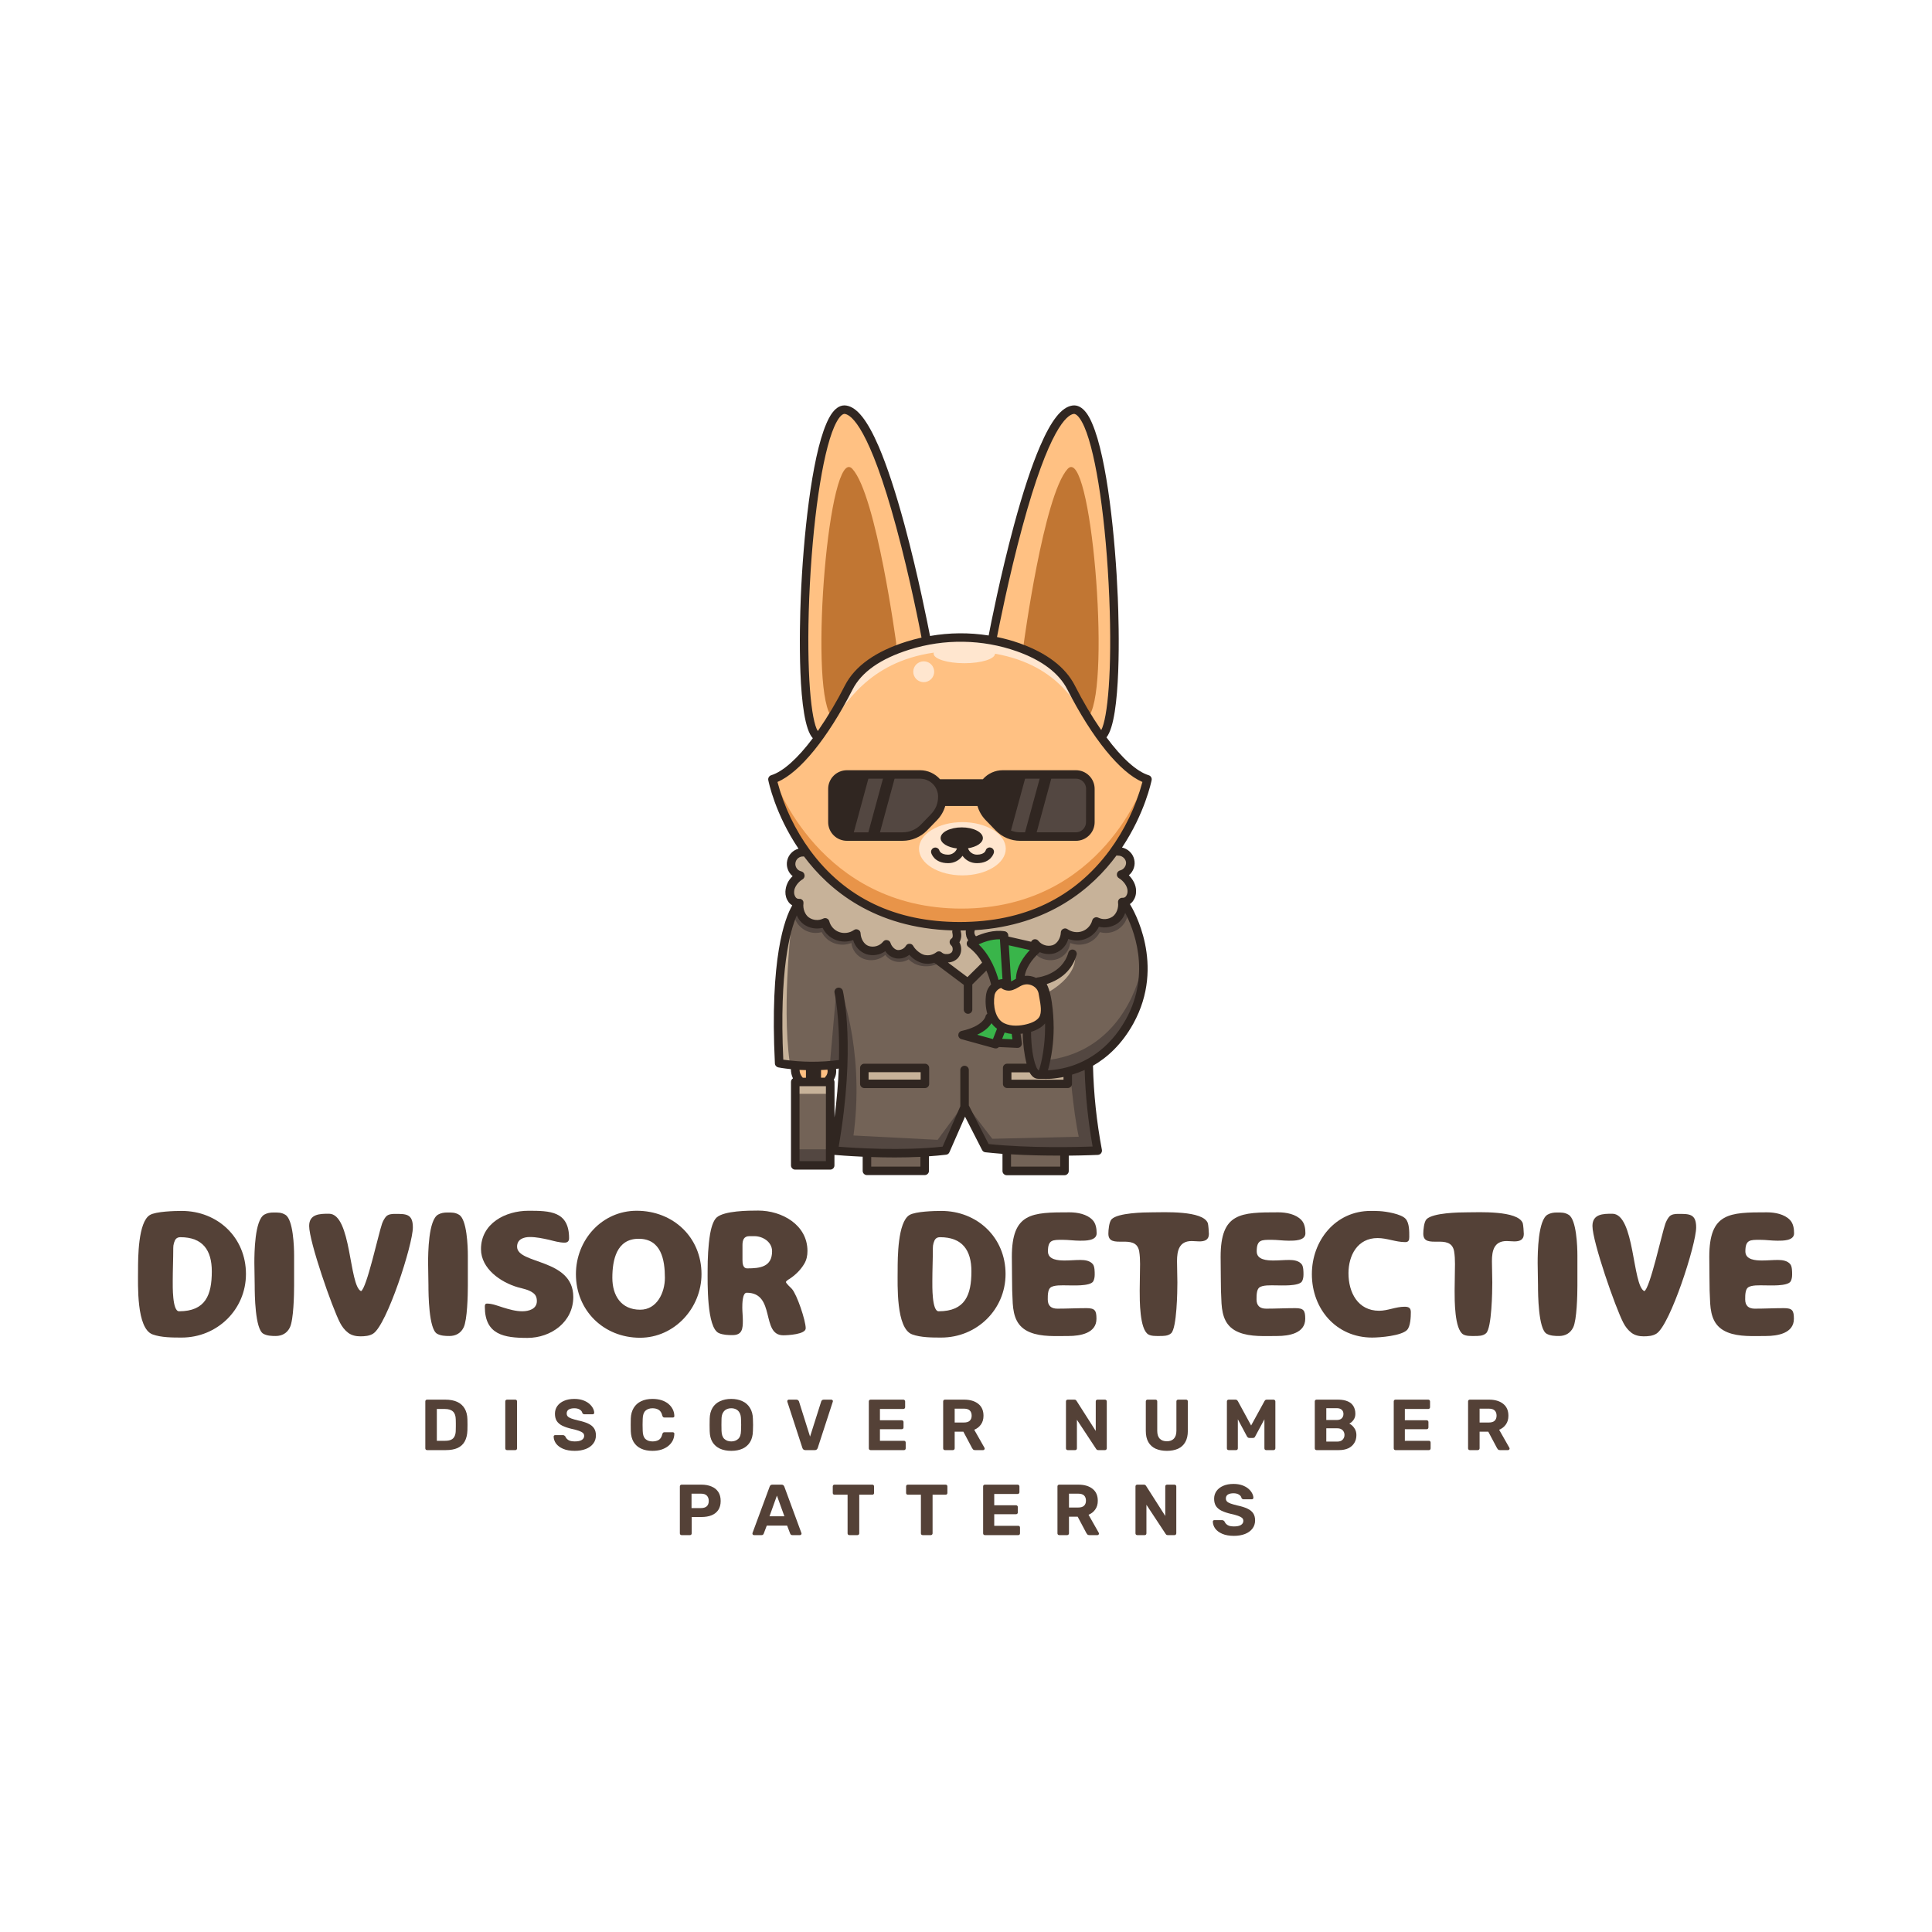 <svg xmlns="http://www.w3.org/2000/svg" xmlns:xlink="http://www.w3.org/1999/xlink" width="500" zoomAndPan="magnify" viewBox="0 0 375 375" height="500" preserveAspectRatio="xMidYMid meet" version="1.0"><defs><g/><clipPath id="a5e061fc28"><path d="M 149.047 78.223 L 224 78.223 L 224 228.223 L 149.047 228.223 Z M 149.047 78.223 " clip-rule="nonzero"/></clipPath></defs><path fill="#39b54a" d="M 189.371 183.203 C 192.203 185.645 193.305 189.461 193.586 190.617 C 193.91 190.473 194.25 190.387 194.602 190.359 C 194.727 190.352 194.84 190.387 194.938 190.465 L 194.398 181.996 C 192.398 181.836 190.367 182.699 189.371 183.203 Z M 189.371 183.203 " fill-opacity="1" fill-rule="nonzero"/><path fill="#736357" d="M 154.855 210.5 L 160.641 210.5 L 160.641 225.707 L 154.855 225.707 Z M 154.855 210.5 " fill-opacity="1" fill-rule="nonzero"/><path fill="#39b54a" d="M 192.426 197.926 C 192.156 198.574 191.297 199.953 188.637 200.902 L 192.922 202.082 L 193.914 199.555 C 193.277 199.141 192.781 198.598 192.426 197.926 Z M 192.426 197.926 " fill-opacity="1" fill-rule="nonzero"/><path fill="#ffc183" d="M 160.898 207.266 C 160.258 207.32 159.633 207.352 159.035 207.371 L 159.035 209.504 L 160.328 209.504 C 160.34 209.402 160.379 209.312 160.449 209.238 C 160.672 208.992 160.824 208.711 160.906 208.387 C 160.988 208.066 160.992 207.746 160.91 207.426 C 160.898 207.375 160.895 207.32 160.898 207.266 Z M 160.898 207.266 " fill-opacity="1" fill-rule="nonzero"/><path fill="#736357" d="M 157.758 207.531 L 158.043 207.531 L 158.043 209.344 L 157.758 209.344 Z M 157.758 207.531 " fill-opacity="1" fill-rule="nonzero"/><path fill="#ffc183" d="M 156.766 209.512 L 156.766 207.375 C 156.074 207.375 155.438 207.332 154.855 207.293 C 154.773 208.16 155.047 208.895 155.676 209.504 Z M 156.766 209.512 " fill-opacity="1" fill-rule="nonzero"/><path fill="#ffc183" d="M 158.801 142.445 C 160.859 139.5 162.695 136.422 164.316 133.215 C 166.215 129.504 170.188 126.684 176.125 124.828 C 177.172 124.504 178.23 124.219 179.297 124.004 C 179.281 123.969 179.27 123.934 179.258 123.895 C 177.039 112.023 169.984 80.977 164.074 80.02 C 163.086 79.855 162.195 81.402 161.621 82.73 C 156.215 95.152 155.035 139.566 158.801 142.445 Z M 158.801 142.445 " fill-opacity="1" fill-rule="nonzero"/><path fill="#ffc183" d="M 208.34 133.219 C 209.926 136.371 211.727 139.402 213.738 142.305 C 217.324 138.383 216.098 94.996 210.77 82.73 C 210.191 81.402 209.297 79.855 208.32 80.02 C 202.402 80.977 195.359 112.012 193.141 123.895 C 194.73 124.207 196.285 124.633 197.812 125.176 C 203.016 127.035 206.559 129.742 208.34 133.219 Z M 208.34 133.219 " fill-opacity="1" fill-rule="nonzero"/><path fill="#c7b299" d="M 202.445 209.086 L 201.648 209.086 L 201.488 209.07 L 201.457 209.07 C 200.91 209.043 200.434 208.625 200.039 207.82 L 195.988 207.82 L 195.988 209.918 L 206.758 209.918 L 206.758 208.641 L 206.688 208.656 L 206.527 208.691 L 206.035 208.793 L 205.855 208.824 C 205.68 208.855 205.508 208.887 205.34 208.91 L 205.254 208.91 L 204.688 208.984 L 204.555 209 L 204.145 209.043 L 204.004 209.043 C 203.848 209.043 203.695 209.066 203.562 209.074 L 203.523 209.074 L 203.082 209.094 L 202.445 209.094 Z M 202.445 209.086 " fill-opacity="1" fill-rule="nonzero"/><path fill="#c7b299" d="M 155.062 174.766 L 155.152 174.766 C 155.207 174.77 155.262 174.781 155.312 174.805 L 155.344 174.805 C 155.395 174.828 155.438 174.859 155.477 174.898 C 155.516 174.941 155.543 174.988 155.566 175.043 C 155.566 175.043 155.566 175.043 155.566 175.059 C 155.586 175.113 155.594 175.164 155.594 175.223 L 155.594 175.254 C 155.594 175.254 155.594 175.277 155.594 175.293 C 155.434 176.438 155.93 177.711 156.777 178.309 C 157.238 178.629 157.75 178.812 158.312 178.855 C 158.871 178.898 159.406 178.797 159.914 178.555 C 160.055 178.48 160.199 178.477 160.344 178.543 C 160.488 178.613 160.582 178.723 160.617 178.875 C 160.762 179.414 161.027 179.887 161.406 180.293 C 161.785 180.703 162.234 181 162.762 181.188 C 163.293 181.375 163.836 181.43 164.395 181.355 C 164.953 181.281 165.465 181.082 165.926 180.766 C 166.086 180.648 166.258 180.633 166.434 180.719 C 166.613 180.805 166.707 180.949 166.715 181.145 C 166.758 182.238 167.395 183.543 168.551 183.91 C 169.121 184.082 169.695 184.078 170.266 183.902 C 170.836 183.73 171.309 183.41 171.684 182.949 C 171.809 182.793 171.969 182.73 172.164 182.766 C 172.363 182.801 172.492 182.914 172.551 183.105 C 172.773 183.816 173.469 184.602 174.199 184.684 C 174.586 184.723 174.953 184.652 175.301 184.477 C 175.648 184.305 175.922 184.051 176.121 183.723 C 176.219 183.559 176.363 183.477 176.551 183.477 C 176.746 183.48 176.887 183.566 176.98 183.738 C 177.426 184.574 178.555 185.461 179.387 185.641 C 180.328 185.832 181.184 185.637 181.945 185.059 C 182.047 184.98 182.16 184.945 182.289 184.957 C 182.414 184.965 182.523 185.016 182.609 185.105 C 182.938 185.379 183.312 185.5 183.738 185.477 C 184.18 185.496 184.57 185.367 184.914 185.09 C 185.027 184.953 185.113 184.801 185.172 184.633 C 185.227 184.469 185.254 184.297 185.246 184.117 C 185.234 183.941 185.195 183.773 185.121 183.613 C 185.051 183.449 184.949 183.309 184.82 183.184 C 184.762 183.133 184.719 183.07 184.688 183 C 184.66 182.926 184.648 182.852 184.652 182.773 C 184.66 182.695 184.684 182.625 184.723 182.555 C 184.762 182.488 184.816 182.434 184.883 182.391 C 185.344 182.109 185.289 181.441 185.168 180.934 C 185.141 180.801 185.164 180.68 185.238 180.566 C 185.309 180.457 185.41 180.383 185.539 180.355 C 185.668 180.324 185.793 180.34 185.906 180.41 C 186.023 180.477 186.098 180.574 186.133 180.703 C 186.352 181.617 186.246 182.348 185.828 182.852 C 186.07 183.223 186.203 183.629 186.223 184.074 C 186.262 184.727 186.059 185.293 185.609 185.77 C 185.074 186.262 184.441 186.492 183.715 186.465 C 183.418 186.465 183.125 186.422 182.836 186.34 L 187.801 190.062 L 190.781 187.105 C 190.867 187.023 190.969 186.98 191.09 186.973 C 190.371 185.598 189.395 184.441 188.164 183.496 C 188.098 183.449 188.043 183.387 188.008 183.312 C 187.973 183.242 187.953 183.164 187.957 183.082 C 187.961 183 187.98 182.922 188.023 182.852 C 188.066 182.781 188.121 182.723 188.191 182.68 C 188.211 182.68 188.285 182.617 188.41 182.547 C 188.117 182.234 187.926 181.871 187.828 181.453 C 187.734 181.039 187.75 180.625 187.875 180.219 C 187.344 180.238 186.809 180.246 186.258 180.246 C 170.176 180.246 161.023 172.414 156.168 165.828 C 156.094 165.863 156.016 165.883 155.93 165.879 C 155.703 165.863 155.484 165.891 155.266 165.957 C 155.051 166.027 154.852 166.133 154.676 166.273 C 154.5 166.414 154.355 166.586 154.242 166.781 C 154.129 166.98 154.059 167.191 154.023 167.414 C 153.992 167.637 154.004 167.859 154.055 168.078 C 154.109 168.301 154.199 168.504 154.328 168.688 C 154.457 168.875 154.617 169.031 154.805 169.156 C 154.996 169.281 155.199 169.371 155.422 169.418 C 155.668 169.461 155.805 169.605 155.828 169.855 C 155.859 170.078 155.781 170.246 155.586 170.359 C 154.711 170.863 153.777 171.988 153.77 173.078 C 153.75 173.523 153.867 173.93 154.117 174.297 C 154.348 174.625 154.664 174.781 155.062 174.766 Z M 155.062 174.766 " fill-opacity="1" fill-rule="nonzero"/><path fill="#534741" d="M 203.133 197.469 C 203.051 197.711 202.941 197.938 202.801 198.152 C 202.23 199.012 201.246 199.613 199.805 200 C 199.805 202.961 200.188 205.609 200.816 207.098 C 201.145 207.879 201.43 208.051 201.52 208.051 L 201.578 208.051 C 201.578 208.051 201.695 208.051 201.883 208.074 C 201.891 208.039 201.898 208.008 201.91 207.973 C 202.523 206.484 203.18 202.836 203.18 199.547 C 203.195 198.82 203.172 198.113 203.133 197.469 Z M 203.133 197.469 " fill-opacity="1" fill-rule="nonzero"/><path fill="#39b54a" d="M 196.164 190.895 C 196.473 190.781 196.762 190.637 197.039 190.465 C 197.195 190.371 197.344 190.281 197.523 190.195 C 197.504 187.574 199.383 185.352 200.5 184.27 C 200.434 184.258 200.371 184.234 200.316 184.199 C 200.297 184.188 200.277 184.176 200.262 184.16 L 195.461 183.07 L 195.973 190.93 C 196.035 190.922 196.102 190.91 196.164 190.895 Z M 196.164 190.895 " fill-opacity="1" fill-rule="nonzero"/><path fill="#ffc183" d="M 192.695 193.105 C 192.359 195.238 192.859 197.984 194.75 198.898 C 196.254 199.625 198.059 199.418 199.312 199.117 C 200.645 198.793 201.516 198.305 201.977 197.613 C 202.629 196.629 202.316 194.949 202.07 193.598 C 202.02 193.344 201.977 193.098 201.938 192.867 C 201.867 192.473 201.715 192.117 201.477 191.797 C 201.242 191.473 200.945 191.223 200.59 191.035 C 199.816 190.645 199.027 190.617 198.223 190.945 C 197.988 191.051 197.758 191.168 197.539 191.305 C 197.203 191.52 196.848 191.691 196.469 191.828 C 195.758 192.055 194.867 191.934 194.398 191.383 C 193.969 191.48 193.598 191.684 193.293 191.996 C 192.984 192.305 192.785 192.676 192.695 193.105 Z M 192.695 193.105 " fill-opacity="1" fill-rule="nonzero"/><path fill="#39b54a" d="M 194.047 201.93 L 196.895 202.059 L 196.668 200.352 C 196.031 200.32 195.41 200.195 194.809 199.984 Z M 194.047 201.93 " fill-opacity="1" fill-rule="nonzero"/><path fill="#302621" d="M 183.414 154.609 C 183.414 154.777 183.414 154.945 183.387 155.109 L 189.844 155.109 C 189.828 154.945 189.82 154.777 189.82 154.609 C 189.82 153.891 189.977 153.211 190.289 152.562 L 182.938 152.562 C 183.25 153.211 183.41 153.891 183.414 154.609 Z M 183.414 154.609 " fill-opacity="1" fill-rule="nonzero"/><path fill="#c7b299" d="M 216.621 165.586 C 216.562 165.664 216.508 165.746 216.449 165.82 C 211.855 172.043 203.438 179.387 188.984 180.211 C 188.977 180.242 188.961 180.277 188.945 180.309 C 188.781 180.629 188.742 180.965 188.832 181.316 C 188.918 181.645 189.098 181.906 189.375 182.105 C 190.652 181.496 192.809 180.746 194.945 181.07 C 195.059 181.086 195.156 181.141 195.234 181.227 C 195.312 181.309 195.355 181.41 195.363 181.527 L 195.398 182.039 L 200.336 183.16 C 200.363 183.094 200.391 183.027 200.414 182.961 C 200.477 182.773 200.602 182.66 200.797 182.625 C 200.992 182.59 201.152 182.648 201.277 182.805 C 201.652 183.266 202.125 183.582 202.695 183.758 C 203.266 183.934 203.84 183.938 204.41 183.766 C 205.555 183.395 206.199 182.098 206.246 181 C 206.258 180.805 206.348 180.664 206.527 180.574 C 206.703 180.488 206.871 180.504 207.031 180.617 C 207.496 180.938 208.004 181.133 208.562 181.211 C 209.121 181.285 209.664 181.227 210.195 181.043 C 210.723 180.855 211.176 180.559 211.555 180.148 C 211.934 179.738 212.195 179.266 212.34 178.73 C 212.379 178.578 212.469 178.465 212.613 178.398 C 212.758 178.332 212.902 178.336 213.043 178.406 C 213.551 178.652 214.086 178.754 214.645 178.707 C 215.207 178.664 215.719 178.484 216.18 178.164 C 217.023 177.555 217.52 176.293 217.359 175.145 C 217.352 175.07 217.355 174.996 217.383 174.922 C 217.406 174.852 217.445 174.785 217.496 174.73 C 217.551 174.676 217.613 174.637 217.688 174.613 C 217.758 174.586 217.832 174.578 217.91 174.586 C 218.309 174.602 218.625 174.449 218.859 174.125 C 219.109 173.754 219.223 173.348 219.203 172.902 C 219.203 171.816 218.266 170.691 217.387 170.184 C 217.188 170.074 217.105 169.906 217.141 169.68 C 217.172 169.453 217.301 169.316 217.527 169.27 C 217.746 169.219 217.953 169.133 218.141 169.008 C 218.332 168.883 218.488 168.727 218.617 168.539 C 218.75 168.355 218.84 168.152 218.891 167.93 C 218.945 167.711 218.953 167.488 218.922 167.266 C 218.891 167.043 218.816 166.832 218.707 166.637 C 218.594 166.438 218.449 166.27 218.273 166.125 C 218.098 165.984 217.902 165.879 217.684 165.809 C 217.469 165.742 217.246 165.715 217.02 165.73 C 216.863 165.746 216.73 165.699 216.621 165.586 Z M 216.621 165.586 " fill-opacity="1" fill-rule="nonzero"/><path fill="#302621" d="M 211.137 153.113 L 211.137 159.586 C 211.137 159.891 211.078 160.184 210.961 160.465 C 210.844 160.742 210.676 160.992 210.461 161.207 C 210.242 161.422 209.996 161.586 209.711 161.703 C 209.43 161.82 209.137 161.879 208.828 161.879 L 198.023 161.879 C 197.375 161.879 196.746 161.762 196.141 161.531 C 195.41 161.254 194.773 160.836 194.23 160.277 L 192.297 158.27 C 191.816 157.777 191.453 157.215 191.195 156.582 C 190.941 155.949 190.816 155.293 190.82 154.609 C 190.82 154.105 190.918 153.621 191.109 153.156 C 191.305 152.691 191.582 152.277 191.938 151.922 C 192.297 151.566 192.707 151.293 193.176 151.098 C 193.645 150.906 194.129 150.809 194.637 150.809 L 208.836 150.809 C 209.141 150.809 209.438 150.867 209.719 150.984 C 210 151.102 210.25 151.27 210.465 151.484 C 210.68 151.703 210.848 151.949 210.965 152.23 C 211.078 152.516 211.137 152.809 211.137 153.113 Z M 211.137 153.113 " fill-opacity="1" fill-rule="nonzero"/><path fill="#302621" d="M 182.414 154.609 C 182.418 155.293 182.289 155.949 182.035 156.582 C 181.781 157.215 181.414 157.777 180.938 158.27 L 178.984 160.285 C 178.484 160.793 177.91 161.188 177.25 161.465 C 176.594 161.742 175.906 161.883 175.191 161.883 L 164.383 161.883 C 164.078 161.883 163.781 161.824 163.5 161.711 C 163.219 161.594 162.969 161.43 162.754 161.211 C 162.535 160.996 162.371 160.75 162.254 160.469 C 162.137 160.188 162.074 159.895 162.074 159.59 L 162.074 153.113 C 162.074 152.809 162.137 152.516 162.254 152.234 C 162.371 151.953 162.535 151.703 162.754 151.488 C 162.969 151.273 163.219 151.109 163.5 150.992 C 163.781 150.875 164.078 150.816 164.383 150.816 L 178.594 150.816 C 179.102 150.816 179.586 150.914 180.055 151.105 C 180.52 151.297 180.934 151.574 181.289 151.93 C 181.648 152.285 181.926 152.695 182.121 153.156 C 182.312 153.621 182.414 154.105 182.414 154.609 Z M 182.414 154.609 " fill-opacity="1" fill-rule="nonzero"/><path fill="#ffc183" d="M 207.453 133.668 C 205.793 130.422 202.438 127.875 197.477 126.105 C 194.078 124.918 190.578 124.293 186.977 124.238 C 183.375 124.18 179.855 124.695 176.418 125.777 C 170.742 127.551 166.969 130.215 165.195 133.668 C 160.273 143.305 154.824 149.938 150.516 151.582 C 151.797 156.551 153.949 161.113 156.98 165.262 C 161.691 171.664 170.602 179.289 186.281 179.289 C 201.965 179.289 210.898 171.664 215.625 165.262 C 218.668 161.113 220.84 156.555 222.137 151.582 C 217.828 149.934 212.379 143.305 207.453 133.668 Z M 212.129 159.586 C 212.129 160.02 212.043 160.438 211.879 160.84 C 211.711 161.242 211.473 161.598 211.164 161.902 C 210.855 162.211 210.5 162.449 210.098 162.617 C 209.691 162.785 209.273 162.867 208.836 162.867 L 198.023 162.867 C 197.176 162.867 196.359 162.699 195.578 162.371 C 194.797 162.039 194.113 161.57 193.52 160.965 L 191.566 158.949 C 190.785 158.141 190.262 157.195 190 156.105 L 183.219 156.105 C 182.953 157.195 182.434 158.141 181.652 158.945 L 179.699 160.961 C 179.105 161.566 178.422 162.035 177.637 162.367 C 176.855 162.699 176.039 162.863 175.191 162.867 L 164.383 162.867 C 163.945 162.867 163.523 162.781 163.121 162.613 C 162.719 162.449 162.363 162.211 162.051 161.902 C 161.742 161.598 161.504 161.242 161.336 160.84 C 161.168 160.438 161.086 160.02 161.082 159.586 L 161.082 153.113 C 161.086 152.676 161.168 152.258 161.336 151.855 C 161.504 151.453 161.742 151.098 162.051 150.793 C 162.359 150.484 162.719 150.246 163.121 150.078 C 163.523 149.914 163.945 149.828 164.383 149.828 L 178.594 149.828 C 179.316 149.828 180 149.98 180.652 150.289 C 181.305 150.594 181.855 151.027 182.312 151.582 L 190.895 151.582 C 191.352 151.023 191.906 150.59 192.559 150.281 C 193.211 149.973 193.898 149.82 194.621 149.82 L 208.836 149.82 C 209.273 149.82 209.695 149.902 210.098 150.07 C 210.504 150.238 210.859 150.473 211.168 150.781 C 211.477 151.09 211.715 151.445 211.883 151.848 C 212.051 152.25 212.133 152.668 212.137 153.102 Z M 212.129 159.586 " fill-opacity="1" fill-rule="nonzero"/><path fill="#736357" d="M 207.75 208.348 L 207.75 210.375 C 207.75 210.512 207.699 210.629 207.602 210.723 C 207.508 210.82 207.391 210.867 207.254 210.867 L 195.492 210.867 C 195.355 210.867 195.238 210.82 195.141 210.723 C 195.043 210.629 194.996 210.512 194.996 210.375 L 194.996 207.289 C 194.996 207.152 195.047 207.035 195.145 206.938 C 195.238 206.844 195.355 206.793 195.492 206.793 L 199.648 206.793 C 199.137 205.191 198.828 202.832 198.809 200.219 C 198.43 200.289 198.047 200.332 197.664 200.359 L 197.953 202.516 C 197.973 202.668 197.93 202.801 197.828 202.918 C 197.727 203.023 197.605 203.074 197.461 203.074 L 197.438 203.074 L 193.898 202.918 C 193.82 202.91 193.746 202.891 193.68 202.852 C 193.594 203.055 193.441 203.156 193.219 203.156 C 193.172 203.156 193.129 203.152 193.086 203.137 L 186.652 201.367 C 186.402 201.301 186.281 201.137 186.293 200.875 C 186.297 200.617 186.43 200.461 186.68 200.406 C 191.07 199.449 191.547 197.398 191.551 197.375 C 191.602 197.129 191.754 197 192.004 196.98 C 191.578 195.656 191.477 194.309 191.699 192.938 C 191.82 192.234 192.148 191.648 192.688 191.176 C 192.68 191.16 192.676 191.145 192.672 191.129 C 192.406 189.977 192.02 188.867 191.512 187.797 C 191.504 187.809 191.5 187.816 191.492 187.824 L 188.352 190.938 L 188.352 195.98 C 188.34 196.109 188.289 196.219 188.191 196.305 C 188.098 196.395 187.984 196.438 187.852 196.438 C 187.723 196.438 187.609 196.395 187.516 196.305 C 187.418 196.219 187.363 196.109 187.355 195.98 L 187.355 190.98 L 181.461 186.559 C 181.43 186.535 181.402 186.508 181.379 186.477 C 180.938 186.633 180.48 186.711 180.012 186.711 C 179.727 186.711 179.449 186.684 179.172 186.625 C 178.25 186.434 177.188 185.688 176.5 184.828 C 176.176 185.148 175.801 185.383 175.371 185.535 C 174.941 185.684 174.5 185.734 174.051 185.688 C 173.129 185.582 172.348 184.906 171.906 184.133 C 171.395 184.559 170.812 184.836 170.16 184.965 C 169.508 185.098 168.863 185.062 168.23 184.867 C 166.926 184.449 166.102 183.211 165.816 181.98 C 165.543 182.109 165.262 182.207 164.973 182.277 C 164.68 182.348 164.383 182.387 164.082 182.398 C 163.785 182.41 163.484 182.391 163.191 182.34 C 162.895 182.289 162.605 182.211 162.328 182.102 C 162.047 181.992 161.781 181.859 161.527 181.695 C 161.277 181.535 161.043 181.352 160.828 181.141 C 160.613 180.93 160.426 180.703 160.258 180.457 C 160.09 180.207 159.949 179.945 159.832 179.668 C 159.219 179.867 158.594 179.918 157.957 179.824 C 157.316 179.727 156.734 179.5 156.203 179.133 C 155.41 178.527 154.91 177.734 154.699 176.762 C 153.363 179.336 150.793 186.879 151.703 205.938 C 155.512 206.512 159.324 206.539 163.137 206.016 C 163.371 197.359 162.301 192.688 162.285 192.621 C 162.254 192.484 162.273 192.363 162.344 192.246 C 162.418 192.129 162.52 192.055 162.652 192.023 C 162.785 191.992 162.91 192.012 163.027 192.082 C 163.145 192.156 163.219 192.258 163.25 192.391 C 163.277 192.5 165.789 203.402 162.371 222.863 C 164.785 223.066 174.898 223.801 183.16 222.863 L 186.699 214.801 L 186.699 207.688 C 186.699 207.551 186.746 207.434 186.844 207.34 C 186.941 207.242 187.059 207.195 187.195 207.195 C 187.332 207.195 187.449 207.242 187.547 207.34 C 187.645 207.434 187.691 207.551 187.691 207.688 L 187.691 214.676 C 187.715 214.703 187.734 214.734 187.75 214.766 L 191.656 222.387 C 200.148 223.285 210.004 222.973 212.449 222.875 C 211.496 217.688 210.949 212.457 210.809 207.188 C 209.824 207.664 208.805 208.051 207.75 208.348 Z M 180.023 210.375 C 180.023 210.512 179.973 210.629 179.875 210.723 C 179.781 210.82 179.664 210.867 179.527 210.867 L 167.77 210.867 C 167.633 210.867 167.516 210.82 167.418 210.723 C 167.32 210.629 167.27 210.512 167.27 210.375 L 167.27 207.289 C 167.27 207.152 167.32 207.035 167.418 206.938 C 167.516 206.844 167.633 206.793 167.77 206.793 L 179.527 206.793 C 179.664 206.793 179.781 206.844 179.875 206.938 C 179.973 207.035 180.023 207.152 180.023 207.289 Z M 180.023 210.375 " fill-opacity="1" fill-rule="nonzero"/><path fill="#c7b299" d="M 168.266 207.781 L 179.031 207.781 L 179.031 209.879 L 168.266 209.879 Z M 168.266 207.781 " fill-opacity="1" fill-rule="nonzero"/><path fill="#736357" d="M 195.895 223.703 C 195.898 223.734 195.898 223.766 195.895 223.797 L 195.895 226.773 L 206.113 226.773 L 206.113 224.176 C 206.113 224.105 206.129 224.039 206.156 223.973 L 205.418 223.973 C 202.594 223.973 199.25 223.914 195.895 223.703 Z M 195.895 223.703 " fill-opacity="1" fill-rule="nonzero"/><path fill="#736357" d="M 216.742 178.961 C 216.215 179.324 215.633 179.555 214.996 179.648 C 214.359 179.746 213.738 179.695 213.125 179.504 C 213.012 179.777 212.867 180.039 212.703 180.289 C 212.535 180.535 212.344 180.762 212.129 180.973 C 211.914 181.18 211.68 181.367 211.43 181.527 C 211.176 181.691 210.91 181.824 210.629 181.934 C 210.352 182.039 210.062 182.121 209.766 182.168 C 209.473 182.219 209.172 182.238 208.875 182.227 C 208.574 182.219 208.277 182.176 207.988 182.105 C 207.695 182.035 207.414 181.938 207.141 181.809 C 206.859 183.031 206.035 184.281 204.73 184.699 C 204.359 184.82 203.977 184.879 203.582 184.879 C 202.949 184.875 202.348 184.73 201.785 184.441 C 201.195 184.945 198.723 187.188 198.539 189.828 C 199.418 189.645 200.262 189.758 201.066 190.16 C 201.102 190.18 201.137 190.203 201.168 190.223 C 201.254 190.133 201.355 190.078 201.477 190.062 C 201.676 190.043 206.375 189.453 207.688 185.059 C 207.727 184.93 207.805 184.832 207.926 184.766 C 208.047 184.699 208.172 184.688 208.305 184.727 C 208.434 184.762 208.535 184.844 208.598 184.961 C 208.664 185.082 208.68 185.207 208.641 185.34 C 207.543 189.039 204.379 190.367 202.684 190.828 C 203.852 192.586 204.199 196.969 204.199 199.551 C 204.199 202.793 203.586 206.391 202.953 208.086 C 204.371 208.047 205.766 207.844 207.137 207.477 C 210.586 206.562 215.406 204.18 218.832 198.004 C 224.555 187.637 219.242 177.879 218.305 176.32 C 218.141 177.41 217.621 178.289 216.742 178.961 Z M 216.742 178.961 " fill-opacity="1" fill-rule="nonzero"/><path fill="#736357" d="M 168.77 224.238 L 168.77 226.773 L 178.988 226.773 L 178.988 224.195 C 177.188 224.289 175.383 224.328 173.652 224.328 C 171.922 224.328 170.266 224.293 168.77 224.238 Z M 168.77 224.238 " fill-opacity="1" fill-rule="nonzero"/><path fill="#e89449" d="M 186.281 179.309 C 201.965 179.309 210.898 171.684 215.625 165.281 C 218.668 161.133 220.84 156.57 222.137 151.602 C 222.137 151.602 214.082 176.355 186.605 176.355 C 159.125 176.355 150.516 151.582 150.516 151.582 C 151.797 156.551 153.949 161.113 156.98 165.262 C 161.691 171.664 170.602 179.309 186.281 179.309 Z M 186.281 179.309 " fill-opacity="1" fill-rule="nonzero"/><path fill="#ffe6cf" d="M 195.219 164.742 C 195.219 165.082 195.164 165.418 195.055 165.75 C 194.949 166.082 194.789 166.406 194.578 166.719 C 194.367 167.031 194.105 167.332 193.797 167.613 C 193.492 167.895 193.141 168.156 192.75 168.395 C 192.359 168.637 191.934 168.852 191.477 169.039 C 191.016 169.227 190.531 169.387 190.02 169.516 C 189.508 169.645 188.984 169.742 188.441 169.809 C 187.898 169.875 187.352 169.91 186.797 169.91 C 186.246 169.91 185.695 169.875 185.156 169.809 C 184.613 169.742 184.086 169.645 183.574 169.516 C 183.062 169.387 182.578 169.227 182.121 169.039 C 181.66 168.852 181.234 168.637 180.844 168.395 C 180.453 168.156 180.102 167.895 179.797 167.613 C 179.488 167.332 179.23 167.031 179.02 166.719 C 178.805 166.406 178.648 166.082 178.539 165.75 C 178.43 165.418 178.379 165.082 178.379 164.742 C 178.379 164.402 178.43 164.066 178.539 163.734 C 178.648 163.398 178.805 163.078 179.02 162.762 C 179.23 162.449 179.488 162.152 179.797 161.871 C 180.102 161.586 180.453 161.328 180.844 161.086 C 181.234 160.848 181.66 160.633 182.121 160.445 C 182.578 160.254 183.062 160.098 183.574 159.965 C 184.086 159.836 184.613 159.738 185.156 159.672 C 185.695 159.605 186.246 159.574 186.797 159.574 C 187.352 159.574 187.898 159.605 188.441 159.672 C 188.984 159.738 189.508 159.836 190.02 159.965 C 190.531 160.098 191.016 160.254 191.477 160.445 C 191.934 160.633 192.359 160.848 192.75 161.086 C 193.141 161.328 193.492 161.586 193.797 161.871 C 194.105 162.152 194.367 162.449 194.578 162.762 C 194.789 163.078 194.949 163.398 195.055 163.734 C 195.164 164.066 195.219 164.402 195.219 164.742 Z M 195.219 164.742 " fill-opacity="1" fill-rule="nonzero"/><path fill="#ffe6cf" d="M 197.477 126.105 C 194.078 124.918 190.578 124.293 186.977 124.238 C 183.375 124.18 179.855 124.695 176.418 125.777 C 170.742 127.551 166.969 130.215 165.195 133.668 C 163.926 136.172 162.527 138.605 161.004 140.965 C 163.82 137.109 168.383 128.504 181.246 126.676 C 181.223 126.738 181.215 126.801 181.215 126.867 C 181.215 127.895 183.883 128.73 187.176 128.73 C 190.473 128.73 193.109 127.906 193.137 126.883 C 205.934 129.133 209.312 137.578 211.414 140.605 C 210.078 138.523 208.75 136.203 207.453 133.668 C 205.793 130.422 202.438 127.879 197.477 126.105 Z M 197.477 126.105 " fill-opacity="1" fill-rule="nonzero"/><path fill="#ffe6cf" d="M 181.324 130.383 C 181.324 130.652 181.273 130.91 181.168 131.156 C 181.066 131.406 180.918 131.625 180.73 131.812 C 180.539 132.004 180.32 132.148 180.07 132.25 C 179.82 132.355 179.562 132.406 179.293 132.406 C 179.023 132.406 178.766 132.355 178.516 132.25 C 178.266 132.148 178.047 132.004 177.855 131.812 C 177.668 131.625 177.52 131.406 177.418 131.156 C 177.312 130.91 177.262 130.652 177.262 130.383 C 177.262 130.117 177.312 129.859 177.418 129.609 C 177.52 129.363 177.668 129.145 177.855 128.953 C 178.047 128.766 178.266 128.617 178.516 128.516 C 178.766 128.414 179.023 128.363 179.293 128.363 C 179.562 128.363 179.82 128.414 180.07 128.516 C 180.32 128.617 180.539 128.766 180.73 128.953 C 180.918 129.145 181.066 129.363 181.168 129.609 C 181.273 129.859 181.324 130.117 181.324 130.383 Z M 181.324 130.383 " fill-opacity="1" fill-rule="nonzero"/><path fill="#534741" d="M 212.473 222.855 C 211.523 217.668 210.977 212.438 210.832 207.168 C 209.84 207.652 208.812 208.047 207.75 208.348 C 207.75 208.348 208.547 218.562 209.98 222.93 C 211.09 222.91 211.953 222.875 212.473 222.855 Z M 212.473 222.855 " fill-opacity="1" fill-rule="nonzero"/><path fill="#534741" d="M 165.27 222.93 C 168.32 205.465 163.277 192.418 163.277 192.418 C 163.301 192.527 165.812 203.43 162.395 222.891 C 162.961 222.938 163.953 223.016 165.242 223.094 Z M 165.27 222.93 " fill-opacity="1" fill-rule="nonzero"/><path fill="#534741" d="M 163.219 220.277 L 181.996 221.238 L 186.723 214.805 L 183.188 222.867 C 183.188 222.867 170.434 224.148 162.395 222.867 Z M 163.219 220.277 " fill-opacity="1" fill-rule="nonzero"/><path fill="#534741" d="M 187.715 214.676 L 192.602 221.035 L 212.082 220.578 L 212.477 222.855 C 212.477 222.855 198.727 223.945 191.684 222.367 Z M 187.715 214.676 " fill-opacity="1" fill-rule="nonzero"/><path fill="#534741" d="M 181.477 186.574 C 181.445 186.551 181.418 186.523 181.395 186.492 C 180.949 186.648 180.496 186.727 180.023 186.727 C 179.742 186.727 179.461 186.699 179.188 186.641 C 178.266 186.449 177.199 185.699 176.516 184.844 C 176.191 185.164 175.816 185.398 175.387 185.551 C 174.957 185.699 174.516 185.75 174.062 185.699 C 173.145 185.598 172.363 184.922 171.922 184.148 C 171.41 184.574 170.828 184.852 170.176 184.98 C 169.523 185.113 168.879 185.078 168.246 184.883 C 166.941 184.465 166.117 183.227 165.832 181.996 C 165.559 182.125 165.277 182.223 164.984 182.293 C 164.695 182.363 164.398 182.402 164.098 182.414 C 163.801 182.422 163.5 182.402 163.207 182.355 C 162.91 182.305 162.621 182.227 162.344 182.117 C 162.062 182.008 161.797 181.875 161.543 181.711 C 161.293 181.551 161.059 181.363 160.844 181.156 C 160.629 180.945 160.438 180.719 160.273 180.473 C 160.105 180.223 159.965 179.961 159.848 179.684 C 159.234 179.883 158.609 179.934 157.973 179.836 C 157.332 179.742 156.75 179.512 156.219 179.148 C 155.426 178.543 154.922 177.75 154.715 176.777 C 154.551 177.082 154.367 177.488 154.172 177.973 C 154.25 178.242 154.355 178.5 154.484 178.75 C 154.613 179 154.77 179.234 154.945 179.457 C 155.121 179.676 155.316 179.875 155.531 180.059 C 155.746 180.242 155.977 180.398 156.223 180.539 C 156.469 180.676 156.727 180.785 156.996 180.871 C 157.266 180.961 157.539 181.02 157.82 181.055 C 158.102 181.086 158.383 181.094 158.664 181.07 C 158.945 181.051 159.223 181 159.492 180.926 C 160.027 181.953 160.836 182.672 161.922 183.082 C 163.039 183.477 164.148 183.461 165.254 183.031 C 165.332 183.738 165.594 184.371 166.035 184.93 C 166.477 185.488 167.031 185.895 167.703 186.141 C 168.414 186.387 169.137 186.441 169.875 186.301 C 170.613 186.16 171.27 185.848 171.836 185.355 C 172.094 185.695 172.402 185.977 172.766 186.203 C 173.129 186.426 173.52 186.578 173.941 186.656 C 174.359 186.738 174.781 186.738 175.199 186.66 C 175.621 186.582 176.012 186.43 176.375 186.207 C 177.742 187.637 180.004 187.891 181.84 187.148 C 181.922 187.117 182 187.078 182.074 187.031 Z M 181.477 186.574 " fill-opacity="1" fill-rule="nonzero"/><path fill="#534741" d="M 216.746 179.148 C 216.219 179.512 215.637 179.742 215 179.836 C 214.363 179.93 213.738 179.879 213.125 179.684 C 213.012 179.961 212.871 180.223 212.703 180.473 C 212.535 180.719 212.344 180.949 212.129 181.156 C 211.914 181.367 211.684 181.551 211.43 181.715 C 211.18 181.875 210.914 182.012 210.633 182.117 C 210.355 182.227 210.066 182.305 209.77 182.355 C 209.473 182.406 209.176 182.426 208.875 182.414 C 208.578 182.402 208.281 182.363 207.988 182.293 C 207.699 182.223 207.418 182.125 207.145 181.996 C 206.859 183.215 206.035 184.465 204.73 184.883 C 203.664 185.211 202.641 185.098 201.668 184.551 C 201.07 185.078 200.531 185.656 200.051 186.289 C 200.48 186.055 200.844 185.742 201.137 185.355 C 201.707 185.848 202.363 186.16 203.102 186.301 C 203.84 186.441 204.562 186.387 205.273 186.141 C 205.945 185.895 206.5 185.492 206.941 184.93 C 207.383 184.371 207.645 183.738 207.723 183.031 C 208.828 183.461 209.938 183.477 211.055 183.082 C 212.141 182.672 212.953 181.953 213.484 180.926 C 213.758 181 214.035 181.051 214.316 181.07 C 214.598 181.094 214.879 181.086 215.16 181.055 C 215.441 181.02 215.715 180.961 215.984 180.871 C 216.25 180.785 216.508 180.676 216.758 180.539 C 217.004 180.398 217.234 180.242 217.449 180.059 C 217.664 179.875 217.859 179.676 218.035 179.457 C 218.211 179.234 218.363 179 218.492 178.75 C 218.625 178.5 218.727 178.242 218.805 177.973 C 218.613 177.488 218.43 177.094 218.266 176.777 C 218.051 177.754 217.547 178.543 216.746 179.148 Z M 216.746 179.148 " fill-opacity="1" fill-rule="nonzero"/><path fill="#534741" d="M 203.559 205.734 C 203.41 206.535 203.207 207.32 202.945 208.094 C 204.363 208.055 205.758 207.852 207.125 207.484 C 210.574 206.57 215.398 204.188 218.82 198.012 C 220.48 195.039 221.352 191.859 221.43 188.461 C 221.336 188.938 218.352 203.746 203.559 205.734 Z M 203.559 205.734 " fill-opacity="1" fill-rule="nonzero"/><path fill="#534741" d="M 162.309 192.633 L 161.082 206.516 L 163.152 206.031 C 163.152 206.031 164.422 196.438 162.309 192.633 Z M 162.309 192.633 " fill-opacity="1" fill-rule="nonzero"/><path fill="#534741" d="M 154.844 223.078 L 160.641 223.078 L 160.641 225.707 L 154.855 225.707 Z M 154.844 223.078 " fill-opacity="1" fill-rule="nonzero"/><path fill="#c7b299" d="M 154.844 212.309 L 160.641 212.309 L 160.641 210.5 L 154.855 210.5 Z M 154.844 212.309 " fill-opacity="1" fill-rule="nonzero"/><path fill="#c7b299" d="M 153.77 177.977 C 153.77 177.977 151.688 194.516 153.273 206.164 L 151.25 206.371 C 151.25 206.371 150.562 184.457 153.77 177.977 Z M 153.77 177.977 " fill-opacity="1" fill-rule="nonzero"/><path fill="#c7b299" d="M 208.629 185.34 C 208.629 185.34 209.629 188.996 203.422 192.633 L 202.672 190.828 C 202.672 190.828 207.305 188.363 208.629 185.34 Z M 208.629 185.34 " fill-opacity="1" fill-rule="nonzero"/><path fill="#c17633" d="M 207.219 91.023 C 202.559 96.16 198.699 125.008 198.699 125.008 C 198.699 125.008 198.793 125.227 198.961 125.617 C 203.555 127.449 206.695 130.008 208.34 133.227 C 209.367 135.238 210.418 137.105 211.469 138.828 C 215.625 132.422 211.762 86.004 207.219 91.023 Z M 207.219 91.023 " fill-opacity="1" fill-rule="nonzero"/><path fill="#c17633" d="M 165.457 91.023 C 170.117 96.16 173.977 125.008 173.977 125.008 C 173.977 125.008 173.883 125.227 173.715 125.617 C 169.121 127.449 165.98 130.008 164.336 133.227 C 163.309 135.238 162.258 137.105 161.207 138.828 C 157.051 132.422 160.914 86.004 165.457 91.023 Z M 165.457 91.023 " fill-opacity="1" fill-rule="nonzero"/><path fill="#534741" d="M 201.887 150.816 L 198.871 161.879 L 198.023 161.879 C 197.375 161.879 196.746 161.762 196.141 161.531 L 199.055 150.816 Z M 201.887 150.816 " fill-opacity="1" fill-rule="nonzero"/><path fill="#534741" d="M 211.137 153.113 L 211.137 159.586 C 211.137 159.891 211.078 160.184 210.961 160.465 C 210.844 160.742 210.676 160.992 210.461 161.207 C 210.242 161.422 209.996 161.586 209.711 161.703 C 209.43 161.82 209.137 161.879 208.828 161.879 L 201.125 161.879 L 204.137 150.816 L 208.836 150.816 C 209.141 150.816 209.434 150.875 209.715 150.992 C 210 151.109 210.246 151.277 210.461 151.492 C 210.676 151.707 210.844 151.953 210.961 152.234 C 211.078 152.516 211.137 152.809 211.137 153.113 Z M 211.137 153.113 " fill-opacity="1" fill-rule="nonzero"/><path fill="#534741" d="M 171.473 150.816 L 168.461 161.879 L 165.633 161.879 L 168.641 150.816 Z M 171.473 150.816 " fill-opacity="1" fill-rule="nonzero"/><path fill="#534741" d="M 182.414 154.609 C 182.418 155.293 182.289 155.949 182.035 156.582 C 181.781 157.215 181.414 157.777 180.938 158.27 L 178.984 160.285 C 178.484 160.793 177.91 161.188 177.25 161.465 C 176.594 161.742 175.906 161.883 175.191 161.883 L 170.715 161.883 L 173.723 150.82 L 178.594 150.82 C 179.098 150.824 179.586 150.918 180.051 151.113 C 180.52 151.305 180.93 151.578 181.289 151.934 C 181.645 152.285 181.922 152.695 182.117 153.16 C 182.312 153.625 182.41 154.105 182.414 154.609 Z M 182.414 154.609 " fill-opacity="1" fill-rule="nonzero"/><path fill="#302621" d="M 208.836 149.5 L 194.621 149.5 C 193.879 149.5 193.176 149.656 192.5 149.961 C 191.828 150.27 191.25 150.699 190.766 151.254 L 182.461 151.254 C 181.973 150.699 181.395 150.27 180.719 149.961 C 180.043 149.656 179.336 149.504 178.594 149.5 L 164.383 149.5 C 163.902 149.5 163.438 149.594 162.992 149.777 C 162.547 149.961 162.156 150.219 161.812 150.559 C 161.473 150.898 161.211 151.289 161.027 151.73 C 160.84 152.172 160.746 152.633 160.746 153.113 L 160.746 159.586 C 160.746 160.062 160.84 160.523 161.023 160.969 C 161.207 161.41 161.473 161.801 161.812 162.137 C 162.152 162.477 162.543 162.738 162.988 162.922 C 163.434 163.105 163.895 163.199 164.375 163.199 L 175.191 163.199 C 176.086 163.195 176.945 163.023 177.77 162.672 C 178.59 162.324 179.312 161.832 179.938 161.191 L 181.883 159.184 C 182.641 158.398 183.172 157.484 183.473 156.438 L 189.727 156.438 C 190.027 157.484 190.555 158.398 191.316 159.184 L 193.27 161.199 C 193.891 161.836 194.613 162.332 195.438 162.68 C 196.262 163.027 197.121 163.203 198.016 163.203 L 208.836 163.203 C 209.316 163.203 209.781 163.113 210.227 162.93 C 210.668 162.746 211.062 162.484 211.402 162.145 C 211.742 161.809 212.008 161.418 212.191 160.973 C 212.375 160.531 212.469 160.07 212.469 159.59 L 212.469 153.113 C 212.469 152.633 212.375 152.172 212.191 151.73 C 212.008 151.285 211.742 150.895 211.402 150.559 C 211.062 150.219 210.668 149.957 210.227 149.773 C 209.781 149.59 209.316 149.5 208.836 149.5 Z M 180.707 158.035 L 178.75 160.051 C 178.285 160.531 177.742 160.902 177.129 161.16 C 176.512 161.422 175.867 161.555 175.199 161.555 L 164.383 161.555 C 164.121 161.555 163.867 161.504 163.629 161.402 C 163.387 161.305 163.172 161.16 162.988 160.977 C 162.805 160.793 162.66 160.582 162.559 160.34 C 162.461 160.098 162.41 159.848 162.41 159.59 L 162.41 153.113 C 162.41 152.852 162.461 152.602 162.559 152.359 C 162.66 152.121 162.805 151.906 162.988 151.723 C 163.172 151.539 163.387 151.398 163.629 151.297 C 163.867 151.195 164.121 151.145 164.383 151.145 L 178.594 151.145 C 179.055 151.145 179.5 151.234 179.926 151.41 C 180.355 151.586 180.73 151.836 181.059 152.16 C 181.383 152.484 181.637 152.859 181.812 153.285 C 181.992 153.707 182.082 154.148 182.082 154.609 C 182.09 155.938 181.625 157.078 180.699 158.035 Z M 183.719 154.789 C 183.719 154.734 183.719 154.676 183.719 154.617 C 183.719 154.027 183.613 153.457 183.414 152.902 L 189.758 152.902 C 189.559 153.457 189.457 154.027 189.453 154.617 C 189.453 154.676 189.453 154.734 189.453 154.789 Z M 210.797 159.586 C 210.797 159.848 210.746 160.098 210.645 160.336 C 210.543 160.578 210.402 160.789 210.219 160.977 C 210.031 161.16 209.816 161.301 209.578 161.402 C 209.336 161.5 209.082 161.551 208.82 161.551 L 198.023 161.551 C 197.355 161.551 196.711 161.418 196.094 161.156 C 195.477 160.898 194.938 160.527 194.469 160.047 L 192.516 158.035 C 191.59 157.078 191.129 155.938 191.133 154.609 C 191.133 154.148 191.223 153.707 191.398 153.281 C 191.574 152.855 191.828 152.48 192.156 152.152 C 192.48 151.828 192.859 151.578 193.285 151.402 C 193.715 151.227 194.156 151.137 194.621 151.137 L 208.836 151.137 C 209.098 151.137 209.352 151.188 209.59 151.285 C 209.832 151.387 210.047 151.527 210.23 151.715 C 210.418 151.898 210.559 152.109 210.66 152.352 C 210.762 152.59 210.812 152.844 210.812 153.102 Z M 210.797 159.586 " fill-opacity="1" fill-rule="nonzero"/><path fill="#302621" d="M 192.312 164.523 C 192.094 164.461 191.887 164.488 191.691 164.602 C 191.492 164.711 191.367 164.879 191.309 165.098 C 191.281 165.18 191.004 165.887 189.629 165.887 C 189.234 165.887 188.879 165.773 188.555 165.547 C 188.234 165.32 188.012 165.02 187.887 164.648 C 189.559 164.391 190.777 163.602 190.777 162.668 C 190.777 161.523 188.938 160.594 186.676 160.594 C 184.41 160.594 182.574 161.523 182.574 162.668 C 182.574 163.652 183.934 164.477 185.754 164.688 C 185.621 165.047 185.398 165.34 185.078 165.559 C 184.762 165.781 184.41 165.891 184.027 165.891 C 182.645 165.891 182.367 165.184 182.352 165.125 C 182.293 164.906 182.164 164.738 181.969 164.621 C 181.77 164.508 181.562 164.477 181.34 164.535 C 181.121 164.594 180.949 164.719 180.836 164.914 C 180.719 165.113 180.691 165.32 180.746 165.539 C 180.77 165.621 181.301 167.539 184.027 167.539 C 184.582 167.543 185.105 167.422 185.602 167.172 C 186.098 166.918 186.504 166.566 186.824 166.113 C 187.145 166.566 187.551 166.918 188.047 167.172 C 188.543 167.422 189.07 167.543 189.625 167.539 C 192.348 167.539 192.879 165.621 192.902 165.539 C 192.961 165.32 192.934 165.109 192.82 164.91 C 192.703 164.711 192.535 164.582 192.312 164.523 Z M 192.312 164.523 " fill-opacity="1" fill-rule="nonzero"/><g clip-path="url(#a5e061fc28)"><path fill="#302621" d="M 222.961 150.473 C 220.609 149.75 217.73 147.121 214.766 143.125 C 217.68 139.512 217.195 121.586 216.965 115.988 C 216.492 104.621 214.918 88.945 211.992 82.203 C 211.594 81.254 210.316 78.355 208.109 78.719 C 206.035 79.055 204.047 81.57 201.863 86.645 C 200.238 90.402 198.543 95.543 196.816 101.922 C 194.168 111.707 192.254 121.477 191.898 123.348 C 188.098 122.754 184.305 122.785 180.516 123.445 C 180.207 121.863 178.277 111.898 175.582 101.922 C 173.855 95.539 172.156 90.402 170.547 86.641 C 168.348 81.57 166.359 79.055 164.285 78.719 C 162.074 78.355 160.82 81.254 160.406 82.203 C 157.477 88.945 155.895 104.621 155.43 115.996 C 155.199 121.668 154.703 140.082 157.77 143.285 C 154.844 147.188 152.008 149.758 149.688 150.473 C 149.488 150.539 149.332 150.66 149.227 150.84 C 149.117 151.02 149.082 151.211 149.121 151.418 C 149.176 151.695 150.441 157.992 154.992 164.73 C 154.438 164.883 153.961 165.164 153.566 165.582 C 153.172 166 152.914 166.488 152.793 167.047 C 152.672 167.609 152.707 168.16 152.898 168.699 C 153.086 169.242 153.402 169.695 153.848 170.059 C 152.977 170.879 152.512 171.883 152.445 173.07 C 152.422 173.812 152.625 174.488 153.059 175.094 C 153.254 175.352 153.496 175.566 153.773 175.738 C 152.305 178.266 149.395 185.965 150.406 206.414 C 150.414 206.602 150.48 206.766 150.605 206.91 C 150.727 207.051 150.883 207.141 151.066 207.18 C 151.152 207.195 152.043 207.375 153.516 207.52 C 153.512 208.148 153.645 208.746 153.914 209.312 C 153.66 209.473 153.535 209.703 153.531 210.004 L 153.531 226.203 C 153.531 226.43 153.613 226.625 153.777 226.785 C 153.938 226.945 154.133 227.027 154.363 227.023 L 161.137 227.023 C 161.367 227.023 161.562 226.945 161.723 226.785 C 161.883 226.625 161.965 226.43 161.965 226.203 L 161.965 224.164 C 162.629 224.223 164.676 224.391 167.445 224.516 L 167.445 227.262 C 167.445 227.488 167.527 227.684 167.688 227.844 C 167.852 228.004 168.047 228.086 168.273 228.082 L 179.484 228.082 C 179.711 228.082 179.906 228.004 180.066 227.844 C 180.23 227.68 180.309 227.488 180.309 227.262 L 180.309 224.434 C 181.434 224.355 182.547 224.262 183.629 224.129 C 183.941 224.09 184.16 223.93 184.285 223.641 L 187.312 216.742 L 190.625 223.215 C 190.758 223.477 190.973 223.625 191.27 223.656 C 192.355 223.773 193.465 223.871 194.582 223.961 L 194.582 227.285 C 194.582 227.512 194.66 227.707 194.824 227.867 C 194.984 228.027 195.18 228.109 195.406 228.109 L 206.617 228.109 C 206.848 228.109 207.043 228.027 207.203 227.867 C 207.363 227.707 207.445 227.512 207.445 227.285 L 207.445 224.309 C 210.789 224.273 213.055 224.164 213.105 224.164 C 213.227 224.156 213.336 224.125 213.441 224.07 C 213.551 224.016 213.641 223.941 213.711 223.848 C 213.785 223.754 213.836 223.648 213.867 223.535 C 213.895 223.418 213.898 223.305 213.879 223.188 C 212.859 217.789 212.281 212.348 212.148 206.859 C 214.871 205.293 217.719 202.758 219.98 198.676 C 226.297 187.246 219.934 176.484 219.312 175.484 C 219.539 175.328 219.734 175.141 219.898 174.922 C 220.332 174.316 220.535 173.645 220.512 172.902 C 220.512 171.742 219.883 170.668 219.109 169.887 C 219.566 169.512 219.887 169.043 220.074 168.484 C 220.258 167.922 220.281 167.355 220.141 166.785 C 220 166.211 219.715 165.719 219.289 165.309 C 218.863 164.898 218.363 164.629 217.785 164.508 C 222.219 157.863 223.473 151.699 223.531 151.434 C 223.574 151.227 223.543 151.027 223.434 150.844 C 223.324 150.66 223.168 150.535 222.961 150.473 Z M 198.422 102.336 C 203.629 83.102 207.117 80.551 208.375 80.344 C 208.957 80.246 209.746 81.191 210.473 82.859 C 212.809 88.234 214.707 101.27 215.312 116.062 C 215.891 130.25 214.98 139.414 213.75 141.715 C 211.852 138.945 210.148 136.062 208.633 133.07 C 206.816 129.516 203.211 126.754 197.914 124.863 C 196.477 124.355 195.008 123.949 193.516 123.645 C 193.887 121.766 195.789 112.051 198.422 102.336 Z M 157.07 116.062 C 157.684 101.27 159.578 88.234 161.914 82.859 C 162.641 81.191 163.422 80.246 164.004 80.344 C 165.266 80.551 168.762 83.102 173.965 102.336 C 176.66 112.289 178.59 122.238 178.867 123.758 C 177.906 123.973 176.945 124.227 176 124.52 C 169.973 126.402 165.934 129.281 163.992 133.059 C 162.441 136.125 160.691 139.07 158.738 141.902 C 157.473 139.992 156.484 130.695 157.07 116.062 Z M 156.152 169.809 C 156.125 169.641 156.055 169.496 155.941 169.371 C 155.824 169.246 155.684 169.168 155.52 169.129 C 155.336 169.09 155.172 169.016 155.02 168.914 C 154.867 168.809 154.738 168.684 154.633 168.531 C 154.531 168.379 154.457 168.215 154.414 168.035 C 154.371 167.855 154.363 167.676 154.391 167.496 C 154.418 167.312 154.477 167.141 154.566 166.98 C 154.656 166.82 154.773 166.684 154.918 166.566 C 155.059 166.453 155.219 166.367 155.395 166.309 C 155.57 166.254 155.75 166.23 155.934 166.242 L 156.059 166.242 C 160.844 172.66 169.664 180.156 184.871 180.594 C 184.82 180.742 184.812 180.898 184.848 181.051 C 184.914 181.316 185.031 181.965 184.711 182.152 C 184.602 182.223 184.512 182.312 184.441 182.422 C 184.375 182.535 184.336 182.656 184.324 182.789 C 184.316 182.918 184.336 183.043 184.383 183.164 C 184.434 183.285 184.508 183.391 184.605 183.477 C 184.809 183.664 184.91 183.898 184.914 184.172 C 184.934 184.449 184.855 184.691 184.672 184.898 C 184.395 185.113 184.082 185.207 183.734 185.184 C 183.406 185.207 183.109 185.117 182.848 184.918 C 182.699 184.766 182.52 184.68 182.309 184.664 C 182.098 184.648 181.906 184.707 181.742 184.836 C 181.059 185.352 180.297 185.523 179.457 185.355 C 178.715 185.199 177.672 184.371 177.27 183.625 C 177.117 183.34 176.879 183.191 176.555 183.188 C 176.23 183.176 175.984 183.312 175.824 183.598 C 175.656 183.867 175.426 184.078 175.137 184.219 C 174.848 184.363 174.543 184.422 174.223 184.395 C 173.684 184.332 173.07 183.727 172.855 183.043 C 172.754 182.727 172.539 182.535 172.211 182.477 C 171.883 182.418 171.617 182.52 171.41 182.781 C 171.078 183.188 170.66 183.469 170.156 183.625 C 169.648 183.777 169.145 183.781 168.641 183.629 C 167.652 183.324 167.078 182.125 167.039 181.168 C 167.027 180.84 166.871 180.605 166.578 180.461 C 166.285 180.32 166.004 180.34 165.734 180.527 C 165.32 180.812 164.863 180.992 164.359 181.059 C 163.859 181.129 163.367 181.078 162.891 180.914 C 162.418 180.746 162.012 180.477 161.672 180.109 C 161.332 179.738 161.098 179.312 160.969 178.832 C 160.938 178.711 160.883 178.602 160.801 178.504 C 160.719 178.406 160.625 178.332 160.508 178.281 C 160.395 178.227 160.273 178.203 160.148 178.203 C 160.023 178.207 159.902 178.234 159.789 178.293 C 159.34 178.512 158.863 178.602 158.363 178.562 C 157.863 178.523 157.41 178.363 156.996 178.074 C 156.258 177.551 155.809 176.387 155.949 175.367 C 155.949 175.367 155.949 175.344 155.949 175.332 C 155.949 175.324 155.949 175.258 155.949 175.219 C 155.949 175.18 155.949 175.18 155.949 175.156 C 155.945 175.117 155.938 175.078 155.926 175.039 C 155.926 175.02 155.926 175.004 155.926 174.984 C 155.887 174.879 155.828 174.781 155.75 174.695 L 155.715 174.668 C 155.684 174.641 155.652 174.617 155.617 174.594 L 155.562 174.559 C 155.531 174.539 155.496 174.523 155.461 174.512 L 155.398 174.488 C 155.363 174.477 155.328 174.469 155.293 174.465 L 155.062 174.465 C 154.789 174.469 154.574 174.355 154.418 174.133 C 154.211 173.824 154.117 173.48 154.137 173.109 C 154.137 172.18 154.98 171.137 155.789 170.672 C 155.934 170.578 156.039 170.453 156.105 170.297 C 156.172 170.141 156.188 169.977 156.152 169.809 Z M 199.887 184.406 C 198.766 185.59 197.254 187.617 197.191 189.984 L 196.867 190.168 C 196.656 190.289 196.457 190.406 196.254 190.492 L 195.805 183.48 Z M 203.496 209.406 L 203.602 209.406 L 204.035 209.379 L 204.105 209.379 L 204.645 209.324 L 204.758 209.309 L 205.234 209.246 L 205.367 209.227 L 205.977 209.129 L 206.078 209.109 L 206.426 209.039 L 206.426 209.574 L 196.316 209.574 L 196.316 208.141 L 199.832 208.141 C 200.266 208.93 200.797 209.359 201.414 209.387 L 201.449 209.387 L 201.605 209.402 L 202.629 209.402 C 202.902 209.418 203.188 209.41 203.5 209.395 Z M 202.848 198.648 C 202.848 198.957 202.848 199.262 202.848 199.566 C 202.848 202.637 202.234 206.211 201.648 207.746 L 201.562 207.746 C 201.355 207.527 201.203 207.277 201.109 206.992 C 200.516 205.582 200.148 203.086 200.121 200.285 C 201.363 199.887 202.258 199.359 202.852 198.637 Z M 201.605 192.926 C 201.648 193.16 201.691 193.406 201.738 193.66 C 201.977 194.953 202.273 196.566 201.695 197.438 C 201.285 198.047 200.473 198.5 199.246 198.805 C 198.047 199.109 196.324 199.293 194.906 198.609 C 193.164 197.766 192.715 195.199 193.035 193.168 C 193.105 192.84 193.258 192.547 193.484 192.297 C 193.711 192.047 193.984 191.871 194.309 191.766 C 194.629 192.02 194.992 192.18 195.398 192.246 C 195.801 192.316 196.195 192.285 196.582 192.152 C 196.984 192.012 197.363 191.828 197.719 191.602 C 197.93 191.477 198.141 191.359 198.363 191.258 C 199.07 190.969 199.766 190.996 200.449 191.34 C 201.094 191.68 201.48 192.203 201.609 192.91 Z M 196.512 201.727 L 194.52 201.637 L 195 200.414 C 195.449 200.551 195.906 200.641 196.375 200.684 Z M 192.453 198.609 C 192.75 199.023 193.105 199.379 193.52 199.676 L 192.73 201.684 L 189.668 200.844 C 191.242 200.121 192.047 199.25 192.453 198.594 Z M 194.578 190.043 C 194.316 190.062 194.062 190.113 193.812 190.191 C 193.43 188.781 192.348 185.578 189.953 183.301 C 190.941 182.844 192.512 182.273 194.086 182.32 Z M 187.531 181.648 C 187.613 181.961 187.746 182.25 187.934 182.516 C 187.836 182.598 187.762 182.695 187.707 182.812 C 187.656 182.926 187.633 183.047 187.637 183.172 C 187.641 183.301 187.672 183.418 187.73 183.531 C 187.793 183.641 187.875 183.734 187.977 183.809 C 189.074 184.641 189.957 185.656 190.629 186.855 C 190.605 186.879 190.582 186.895 190.559 186.914 L 187.777 189.66 L 183.984 186.812 C 184.711 186.793 185.34 186.531 185.863 186.031 C 186.371 185.48 186.605 184.832 186.559 184.086 C 186.539 183.664 186.43 183.27 186.227 182.898 C 186.613 182.184 186.688 181.434 186.449 180.656 C 186.441 180.641 186.434 180.625 186.43 180.609 C 186.781 180.609 187.129 180.609 187.473 180.59 C 187.434 180.945 187.457 181.293 187.547 181.637 Z M 156.434 207.707 L 156.434 209.188 L 155.82 209.188 C 155.422 208.758 155.211 208.25 155.188 207.664 C 155.574 207.68 155.992 207.695 156.434 207.707 Z M 160.613 207.617 C 160.707 208.148 160.57 208.617 160.207 209.016 C 160.16 209.066 160.121 209.121 160.09 209.184 L 159.363 209.184 L 159.363 207.688 C 159.77 207.664 160.188 207.664 160.613 207.617 Z M 160.305 225.379 L 155.188 225.379 L 155.188 210.828 L 160.312 210.828 Z M 161.836 209.57 C 162.227 208.918 162.375 208.219 162.277 207.469 L 162.805 207.406 C 162.688 210.199 162.438 213.367 161.98 216.895 L 161.98 210.004 C 161.977 209.844 161.93 209.699 161.836 209.57 Z M 178.656 226.445 L 169.102 226.445 L 169.102 224.578 C 170.512 224.629 172.051 224.66 173.652 224.66 C 175.254 224.66 176.969 224.625 178.656 224.547 Z M 205.789 226.445 L 196.238 226.445 L 196.238 224.051 C 199.477 224.246 202.691 224.301 205.426 224.301 L 205.785 224.301 Z M 212.078 222.539 C 209.145 222.648 199.934 222.887 191.891 222.059 L 188.07 214.609 L 188.047 214.574 L 188.047 207.688 C 188.047 207.461 187.965 207.266 187.805 207.105 C 187.645 206.945 187.449 206.863 187.219 206.863 C 186.992 206.863 186.797 206.945 186.637 207.105 C 186.473 207.266 186.395 207.461 186.395 207.688 L 186.395 214.734 L 182.961 222.562 C 175.125 223.438 165.688 222.812 162.785 222.578 C 166.121 203.285 163.703 192.773 163.598 192.328 C 163.543 192.109 163.418 191.938 163.223 191.82 C 163.027 191.703 162.816 191.672 162.594 191.723 C 162.371 191.777 162.203 191.902 162.082 192.098 C 161.965 192.293 161.934 192.5 161.988 192.723 C 162.004 192.793 163.043 197.32 162.84 205.75 C 159.234 206.219 155.633 206.195 152.035 205.68 C 151.234 188.398 153.316 180.734 154.66 177.668 C 154.949 178.379 155.406 178.965 156.023 179.426 C 156.555 179.793 157.137 180.035 157.77 180.152 C 158.406 180.266 159.035 180.25 159.66 180.094 C 159.922 180.621 160.266 181.09 160.699 181.488 C 161.129 181.891 161.621 182.199 162.172 182.418 C 162.719 182.637 163.289 182.75 163.879 182.758 C 164.473 182.766 165.043 182.664 165.598 182.461 C 165.773 183.094 166.09 183.652 166.535 184.137 C 166.984 184.621 167.52 184.977 168.141 185.203 C 168.77 185.398 169.406 185.445 170.059 185.344 C 170.707 185.242 171.301 185.004 171.84 184.629 C 172.371 185.418 173.105 185.887 174.047 186.035 C 174.961 186.133 175.777 185.895 176.496 185.32 C 177.211 186.133 178.086 186.68 179.129 186.965 C 179.434 187.031 179.738 187.062 180.051 187.062 C 180.488 187.059 180.918 186.992 181.34 186.867 L 187.066 191.16 L 187.066 196 C 187.082 196.219 187.168 196.402 187.328 196.551 C 187.488 196.703 187.676 196.777 187.895 196.777 C 188.113 196.777 188.305 196.703 188.465 196.551 C 188.625 196.402 188.711 196.219 188.723 196 L 188.723 191.09 L 191.453 188.387 C 191.84 189.262 192.148 190.164 192.371 191.09 C 191.863 191.594 191.547 192.195 191.422 192.898 C 191.211 194.207 191.285 195.5 191.637 196.777 C 191.438 196.906 191.316 197.086 191.277 197.316 C 191.277 197.34 190.785 199.199 186.656 200.102 C 186.473 200.141 186.316 200.234 186.195 200.379 C 186.074 200.527 186.012 200.695 186.004 200.883 C 186 201.07 186.055 201.242 186.168 201.395 C 186.281 201.547 186.426 201.648 186.609 201.699 L 193.043 203.473 C 193.113 203.492 193.188 203.5 193.262 203.5 C 193.508 203.504 193.711 203.414 193.875 203.234 L 193.941 203.234 L 197.477 203.395 L 197.516 203.395 C 197.633 203.395 197.746 203.371 197.852 203.324 C 197.961 203.273 198.051 203.207 198.129 203.121 C 198.211 203.031 198.266 202.934 198.301 202.82 C 198.336 202.711 198.348 202.598 198.336 202.48 L 198.094 200.652 C 198.242 200.652 198.398 200.621 198.535 200.598 C 198.539 202.582 198.781 204.535 199.258 206.461 L 195.492 206.461 C 195.266 206.461 195.07 206.539 194.91 206.699 C 194.746 206.859 194.668 207.055 194.668 207.281 L 194.668 210.367 C 194.668 210.594 194.746 210.789 194.91 210.949 C 195.07 211.109 195.266 211.191 195.492 211.191 L 207.254 211.191 C 207.48 211.191 207.676 211.109 207.836 210.949 C 208 210.789 208.078 210.594 208.078 210.367 L 208.078 208.59 C 208.918 208.34 209.734 208.035 210.531 207.676 C 210.684 212.668 211.199 217.621 212.078 222.539 Z M 218.531 197.863 C 215.16 203.938 210.426 206.281 207.039 207.18 C 205.898 207.48 204.742 207.664 203.566 207.738 L 203.41 207.738 C 204.141 205.055 204.508 202.32 204.516 199.539 C 204.516 198.773 204.469 193.5 203.164 191.004 C 205 190.43 207.891 188.98 208.945 185.41 C 209.027 185.188 209.012 184.969 208.906 184.758 C 208.797 184.547 208.629 184.406 208.398 184.34 C 208.172 184.273 207.953 184.297 207.746 184.418 C 207.539 184.539 207.41 184.715 207.355 184.945 C 206.133 189.129 201.617 189.695 201.426 189.715 C 201.316 189.727 201.215 189.758 201.121 189.812 C 200.418 189.473 199.68 189.34 198.902 189.414 C 199.258 187.266 201.109 185.449 201.82 184.809 C 202.379 185.059 202.957 185.184 203.566 185.184 C 203.992 185.188 204.41 185.121 204.812 184.992 C 205.438 184.766 205.969 184.41 206.418 183.926 C 206.867 183.441 207.18 182.883 207.355 182.246 C 207.906 182.453 208.48 182.551 209.07 182.543 C 209.664 182.539 210.234 182.426 210.781 182.207 C 211.332 181.988 211.824 181.676 212.258 181.277 C 212.688 180.875 213.035 180.41 213.293 179.879 C 213.918 180.035 214.547 180.055 215.184 179.938 C 215.816 179.82 216.398 179.582 216.93 179.215 C 217.625 178.691 218.117 178.02 218.398 177.195 C 219.863 179.977 223.605 188.676 218.531 197.863 Z M 218.562 167.312 C 218.594 167.684 218.508 168.023 218.293 168.328 C 218.082 168.637 217.793 168.84 217.434 168.941 C 217.266 168.98 217.121 169.059 217.004 169.184 C 216.887 169.309 216.812 169.457 216.789 169.625 C 216.762 169.797 216.789 169.957 216.863 170.113 C 216.941 170.266 217.055 170.383 217.203 170.469 C 218.012 170.938 218.848 171.977 218.855 172.906 C 218.875 173.277 218.781 173.617 218.574 173.93 C 218.418 174.152 218.203 174.266 217.93 174.262 C 217.805 174.246 217.68 174.262 217.559 174.305 C 217.438 174.348 217.332 174.414 217.242 174.504 C 217.152 174.594 217.086 174.703 217.047 174.824 C 217.008 174.945 216.996 175.066 217.012 175.195 C 217.152 176.211 216.703 177.375 215.969 177.898 C 215.555 178.184 215.098 178.348 214.598 178.387 C 214.098 178.426 213.621 178.336 213.172 178.117 C 212.93 178 212.691 178 212.453 178.117 C 212.215 178.227 212.062 178.41 211.996 178.668 C 211.867 179.148 211.629 179.574 211.289 179.941 C 210.953 180.309 210.547 180.578 210.074 180.75 C 209.594 180.918 209.102 180.969 208.598 180.898 C 208.094 180.832 207.633 180.652 207.215 180.363 C 206.949 180.176 206.668 180.152 206.371 180.293 C 206.074 180.438 205.922 180.676 205.906 181.004 C 205.871 181.961 205.297 183.137 204.305 183.465 C 203.801 183.613 203.301 183.613 202.797 183.457 C 202.297 183.305 201.879 183.023 201.551 182.617 C 201.461 182.504 201.348 182.418 201.215 182.363 C 201.082 182.309 200.941 182.289 200.797 182.305 C 200.652 182.324 200.523 182.375 200.406 182.465 C 200.293 182.551 200.203 182.66 200.145 182.793 L 195.723 181.785 L 195.703 181.52 C 195.691 181.328 195.621 181.16 195.488 181.016 C 195.359 180.875 195.195 180.789 195.004 180.758 C 192.895 180.438 190.773 181.141 189.438 181.734 C 189.305 181.598 189.211 181.434 189.164 181.25 C 189.102 181.008 189.121 180.77 189.223 180.543 C 203.672 179.656 212.113 172.285 216.723 166.035 C 216.824 166.07 216.926 166.082 217.031 166.078 C 217.398 166.074 217.73 166.191 218.016 166.422 C 218.305 166.656 218.484 166.949 218.562 167.312 Z M 215.344 165.09 C 208.531 174.293 198.754 178.961 186.281 178.961 C 173.812 178.961 164.051 174.293 157.262 165.09 C 154.312 161.047 152.191 156.609 150.906 151.781 C 155.234 149.934 160.633 143.328 165.492 133.816 C 167.223 130.438 170.93 127.84 176.52 126.09 C 179.922 125.02 183.402 124.512 186.969 124.566 C 190.535 124.621 194 125.238 197.363 126.418 C 202.246 128.156 205.539 130.648 207.168 133.816 C 212.02 143.328 217.414 149.934 221.742 151.781 C 220.441 156.613 218.309 161.047 215.344 165.09 Z M 215.344 165.09 " fill-opacity="1" fill-rule="nonzero"/></g><path fill="#302621" d="M 179.527 206.465 L 167.77 206.465 C 167.539 206.465 167.344 206.543 167.184 206.707 C 167.02 206.867 166.941 207.062 166.941 207.289 L 166.941 210.375 C 166.941 210.602 167.02 210.797 167.184 210.957 C 167.344 211.117 167.539 211.199 167.77 211.199 L 179.527 211.199 C 179.754 211.199 179.949 211.117 180.109 210.957 C 180.273 210.797 180.352 210.602 180.352 210.375 L 180.352 207.289 C 180.352 207.062 180.273 206.867 180.109 206.707 C 179.949 206.547 179.754 206.465 179.527 206.465 Z M 178.699 209.547 L 168.59 209.547 L 168.59 208.113 L 178.699 208.113 Z M 178.699 209.547 " fill-opacity="1" fill-rule="nonzero"/><g fill="#544137" fill-opacity="1"><g transform="translate(24.552, 259.722)"><g><path d="M 10.711 -24.684 C 9.316 -24.684 5.711 -24.582 4.555 -23.898 C 2.242 -22.539 2.242 -15.535 2.242 -13.121 C 2.242 -10.371 1.902 -1.871 5.066 -0.715 C 6.73 -0.102 8.941 -0.102 10.711 -0.102 C 17.578 -0.102 23.188 -5.508 23.188 -12.441 C 23.188 -19.516 17.711 -24.684 10.711 -24.684 Z M 16.559 -12.953 C 16.559 -8.398 15.367 -5.203 10.199 -5.203 C 8.875 -5.203 8.977 -10.164 8.977 -11.117 C 8.977 -13.227 9.078 -15.367 9.078 -17.477 C 9.078 -17.816 9.113 -18.121 9.215 -18.461 C 9.418 -19.141 9.688 -19.582 10.473 -19.582 C 14.789 -19.582 16.559 -17.066 16.559 -12.953 Z M 16.559 -12.953 "/></g></g></g><g fill="#544137" fill-opacity="1"><g transform="translate(46.683, 259.722)"><g><path d="M 10.402 -16.047 C 10.402 -17.711 10.234 -23.016 8.703 -23.934 C 7.922 -24.41 7.277 -24.375 6.391 -24.375 C 5.746 -24.375 5.168 -24.273 4.625 -23.969 C 2.754 -22.914 2.688 -16.559 2.688 -14.586 C 2.688 -13.121 2.754 -11.695 2.754 -10.234 C 2.754 -8.465 2.82 -1.77 4.418 -0.852 C 5.133 -0.441 6.016 -0.406 6.832 -0.406 C 8.059 -0.406 9.043 -0.953 9.586 -2.074 C 10.301 -3.535 10.402 -8.398 10.402 -10.133 Z M 10.402 -16.047 "/></g></g></g><g fill="#544137" fill-opacity="1"><g transform="translate(58.105, 259.722)"><g><path d="M 11.969 -9.113 C 9.621 -10.199 10.133 -24.137 5.746 -24.137 C 3.977 -24.137 1.902 -24.105 1.902 -21.758 C 1.902 -18.734 6.359 -5.883 7.922 -2.922 C 8.297 -2.211 8.805 -1.531 9.484 -1.02 C 10.164 -0.512 11.016 -0.34 11.832 -0.34 C 12.68 -0.34 13.633 -0.406 14.348 -0.883 C 17 -2.617 22.031 -18.121 22.031 -21.488 C 22.031 -24.172 20.672 -24.105 18.461 -24.105 C 17.949 -24.105 17.305 -24.035 16.898 -23.664 C 16.523 -23.289 16.219 -22.676 16.047 -22.199 C 15.402 -20.398 13.055 -9.586 11.969 -9.113 Z M 11.969 -9.113 "/></g></g></g><g fill="#544137" fill-opacity="1"><g transform="translate(80.407, 259.722)"><g><path d="M 10.402 -16.047 C 10.402 -17.711 10.234 -23.016 8.703 -23.934 C 7.922 -24.41 7.277 -24.375 6.391 -24.375 C 5.746 -24.375 5.168 -24.273 4.625 -23.969 C 2.754 -22.914 2.688 -16.559 2.688 -14.586 C 2.688 -13.121 2.754 -11.695 2.754 -10.234 C 2.754 -8.465 2.82 -1.77 4.418 -0.852 C 5.133 -0.441 6.016 -0.406 6.832 -0.406 C 8.059 -0.406 9.043 -0.953 9.586 -2.074 C 10.301 -3.535 10.402 -8.398 10.402 -10.133 Z M 10.402 -16.047 "/></g></g></g><g fill="#544137" fill-opacity="1"><g transform="translate(91.829, 259.722)"><g><path d="M 11.016 -19.617 C 12.273 -19.617 13.531 -19.344 14.754 -19.074 C 15.707 -18.836 16.762 -18.527 17.746 -18.527 C 18.324 -18.527 18.629 -18.801 18.629 -19.379 C 18.629 -24.648 14.891 -24.715 10.742 -24.715 C 6.289 -24.715 1.531 -22.27 1.531 -17.27 C 1.531 -13.465 5.371 -10.812 8.703 -9.859 C 9.688 -9.586 10.742 -9.418 11.594 -8.805 C 12.172 -8.398 12.375 -7.887 12.375 -7.172 C 12.375 -5.645 10.812 -5.203 9.555 -5.203 C 8.262 -5.203 7.004 -5.574 5.781 -5.949 C 4.793 -6.254 3.738 -6.699 2.688 -6.699 C 2.312 -6.699 2.277 -6.391 2.277 -6.086 C 2.277 -0.645 6.016 -0.035 10.539 -0.035 C 15.129 -0.035 19.445 -3.129 19.445 -7.988 C 19.445 -15.504 8.535 -14.277 8.535 -17.746 C 8.535 -19.176 9.793 -19.617 11.016 -19.617 Z M 11.016 -19.617 "/></g></g></g><g fill="#544137" fill-opacity="1"><g transform="translate(111.071, 259.722)"><g><path d="M 12.512 -24.715 C 5.746 -24.715 0.715 -19.039 0.715 -12.41 C 0.715 -5.336 6.121 -0.066 13.156 -0.066 C 19.855 -0.066 25.09 -5.848 25.09 -12.41 C 25.09 -19.582 19.582 -24.715 12.512 -24.715 Z M 13.191 -5.508 C 9.484 -5.508 7.785 -8.262 7.785 -11.695 C 7.785 -15.164 8.602 -19.277 12.887 -19.277 C 17.27 -19.277 17.984 -15.195 17.984 -11.695 C 17.984 -8.84 16.453 -5.508 13.191 -5.508 Z M 13.191 -5.508 "/></g></g></g><g fill="#544137" fill-opacity="1"><g transform="translate(135.072, 259.722)"><g><path d="M 9.113 -3.398 C 9.113 -4.25 9.008 -5.102 9.008 -5.914 C 9.008 -6.527 9.008 -8.805 9.859 -8.805 C 15.535 -8.805 12.578 -0.543 16.965 -0.543 C 17.816 -0.543 21.316 -0.715 21.316 -1.902 C 21.316 -3.398 19.617 -8.465 18.629 -9.555 C 18.426 -9.758 17.477 -10.641 17.477 -10.879 C 17.477 -11.051 17.984 -11.391 18.121 -11.457 C 19.277 -12.207 20.297 -13.191 21.012 -14.383 C 21.488 -15.164 21.656 -16.012 21.656 -16.898 C 21.656 -21.996 16.691 -24.75 12.102 -24.75 C 10.133 -24.75 5.543 -24.715 4.047 -23.426 C 3.297 -22.777 2.922 -21.145 2.754 -20.195 C 2.379 -17.883 2.277 -15.504 2.277 -13.156 C 2.277 -10.914 2.074 -1.938 4.488 -0.953 C 5.305 -0.613 6.223 -0.578 7.105 -0.578 C 9.008 -0.578 9.113 -1.836 9.113 -3.398 Z M 9.043 -18.086 C 9.043 -19.004 9.316 -19.785 10.371 -19.785 L 11.355 -19.785 C 12.988 -19.785 14.789 -18.664 14.789 -16.863 C 14.789 -13.805 12.441 -13.531 9.961 -13.531 C 9.113 -13.531 9.043 -14.516 9.043 -15.164 Z M 9.043 -18.086 "/></g></g></g><g fill="#544137" fill-opacity="1"><g transform="translate(156.693, 259.722)"><g/></g></g><g fill="#544137" fill-opacity="1"><g transform="translate(171.991, 259.722)"><g><path d="M 10.711 -24.684 C 9.316 -24.684 5.711 -24.582 4.555 -23.898 C 2.242 -22.539 2.242 -15.535 2.242 -13.121 C 2.242 -10.371 1.902 -1.871 5.066 -0.715 C 6.73 -0.102 8.941 -0.102 10.711 -0.102 C 17.578 -0.102 23.188 -5.508 23.188 -12.441 C 23.188 -19.516 17.711 -24.684 10.711 -24.684 Z M 16.559 -12.953 C 16.559 -8.398 15.367 -5.203 10.199 -5.203 C 8.875 -5.203 8.977 -10.164 8.977 -11.117 C 8.977 -13.227 9.078 -15.367 9.078 -17.477 C 9.078 -17.816 9.113 -18.121 9.215 -18.461 C 9.418 -19.141 9.688 -19.582 10.473 -19.582 C 14.789 -19.582 16.559 -17.066 16.559 -12.953 Z M 16.559 -12.953 "/></g></g></g><g fill="#544137" fill-opacity="1"><g transform="translate(194.123, 259.722)"><g><path d="M 9.246 -7.512 C 9.246 -7.988 9.246 -8.5 9.348 -8.977 C 9.418 -9.281 9.52 -9.586 9.758 -9.793 C 10.402 -10.336 12.07 -10.234 12.918 -10.234 C 14.008 -10.234 17.406 -10.027 18.051 -10.98 C 18.289 -11.355 18.359 -11.898 18.359 -12.34 C 18.359 -12.887 18.359 -13.871 18.02 -14.312 C 17.477 -15.027 16.453 -15.164 15.605 -15.164 C 14.586 -15.164 13.566 -15.062 12.547 -15.062 C 11.32 -15.062 9.281 -15.164 9.281 -16.828 C 9.281 -19.105 10.199 -19.074 12.137 -19.074 C 13.258 -19.074 14.383 -18.902 15.504 -18.902 C 16.523 -18.902 18.734 -18.867 18.734 -20.332 C 18.734 -21.215 18.598 -22.234 17.949 -22.914 C 16.863 -24.07 14.992 -24.41 13.465 -24.41 C 6.152 -24.41 2.277 -24.344 2.277 -15.773 C 2.277 -14.414 2.312 -13.09 2.312 -11.73 C 2.312 -10.062 2.348 -8.398 2.449 -6.73 C 2.617 -4.184 3.297 -2.141 5.812 -1.121 C 8.059 -0.203 10.879 -0.406 13.293 -0.406 C 15.504 -0.406 18.699 -0.918 18.699 -3.738 C 18.699 -5.336 18.426 -5.812 16.762 -5.812 C 14.891 -5.812 12.988 -5.711 11.117 -5.711 C 9.895 -5.711 9.246 -6.289 9.246 -7.512 Z M 9.246 -7.512 "/></g></g></g><g fill="#544137" fill-opacity="1"><g transform="translate(213.364, 259.722)"><g><path d="M 21.281 -20.195 C 21.281 -20.57 21.18 -21.996 21.078 -22.301 C 20.16 -24.816 12.41 -24.41 10.336 -24.41 C 8.566 -24.41 3.672 -24.309 2.414 -23.086 C 1.902 -22.574 1.77 -20.977 1.77 -20.262 C 1.77 -17.031 7.07 -20.5 7.75 -16.863 C 7.887 -16.047 7.922 -15.195 7.922 -14.383 C 7.922 -12.648 7.852 -10.945 7.852 -9.215 C 7.852 -7.379 7.82 -1.734 9.52 -0.715 C 10.098 -0.375 10.945 -0.406 11.629 -0.406 C 12.41 -0.406 13.359 -0.375 13.973 -0.953 C 15.062 -2.004 15.164 -9.078 15.164 -10.777 C 15.164 -12.172 15.094 -13.531 15.094 -14.926 C 15.094 -16.965 15.504 -18.836 17.949 -18.836 C 18.461 -18.836 18.938 -18.766 19.445 -18.766 C 20.434 -18.766 21.281 -19.039 21.281 -20.195 Z M 21.281 -20.195 "/></g></g></g><g fill="#544137" fill-opacity="1"><g transform="translate(234.646, 259.722)"><g><path d="M 9.246 -7.512 C 9.246 -7.988 9.246 -8.5 9.348 -8.977 C 9.418 -9.281 9.52 -9.586 9.758 -9.793 C 10.402 -10.336 12.07 -10.234 12.918 -10.234 C 14.008 -10.234 17.406 -10.027 18.051 -10.98 C 18.289 -11.355 18.359 -11.898 18.359 -12.34 C 18.359 -12.887 18.359 -13.871 18.02 -14.312 C 17.477 -15.027 16.453 -15.164 15.605 -15.164 C 14.586 -15.164 13.566 -15.062 12.547 -15.062 C 11.32 -15.062 9.281 -15.164 9.281 -16.828 C 9.281 -19.105 10.199 -19.074 12.137 -19.074 C 13.258 -19.074 14.383 -18.902 15.504 -18.902 C 16.523 -18.902 18.734 -18.867 18.734 -20.332 C 18.734 -21.215 18.598 -22.234 17.949 -22.914 C 16.863 -24.07 14.992 -24.41 13.465 -24.41 C 6.152 -24.41 2.277 -24.344 2.277 -15.773 C 2.277 -14.414 2.312 -13.09 2.312 -11.73 C 2.312 -10.062 2.348 -8.398 2.449 -6.73 C 2.617 -4.184 3.297 -2.141 5.812 -1.121 C 8.059 -0.203 10.879 -0.406 13.293 -0.406 C 15.504 -0.406 18.699 -0.918 18.699 -3.738 C 18.699 -5.336 18.426 -5.812 16.762 -5.812 C 14.891 -5.812 12.988 -5.711 11.117 -5.711 C 9.895 -5.711 9.246 -6.289 9.246 -7.512 Z M 9.246 -7.512 "/></g></g></g><g fill="#544137" fill-opacity="1"><g transform="translate(253.887, 259.722)"><g><path d="M 13.805 -5.305 C 9.656 -5.305 7.852 -8.875 7.852 -12.578 C 7.852 -16.082 9.621 -19.414 13.496 -19.414 C 15.332 -19.414 17.031 -18.629 18.867 -18.629 C 19.547 -18.629 19.652 -19.039 19.652 -19.617 C 19.652 -20.672 19.684 -22.336 18.938 -23.152 C 18.086 -24.105 15.129 -24.582 13.871 -24.648 C 13.293 -24.684 12.715 -24.684 12.137 -24.684 C 5.336 -24.684 0.746 -18.938 0.746 -12.41 C 0.746 -5.645 5.473 -0.102 12.441 -0.102 C 14.008 -0.102 18.086 -0.441 19.207 -1.562 C 19.887 -2.242 19.957 -4.113 19.957 -5.031 C 19.957 -5.883 19.516 -6.086 18.734 -6.086 C 17.031 -6.086 15.469 -5.305 13.805 -5.305 Z M 13.805 -5.305 "/></g></g></g><g fill="#544137" fill-opacity="1"><g transform="translate(274.489, 259.722)"><g><path d="M 21.281 -20.195 C 21.281 -20.57 21.18 -21.996 21.078 -22.301 C 20.16 -24.816 12.41 -24.41 10.336 -24.41 C 8.566 -24.41 3.672 -24.309 2.414 -23.086 C 1.902 -22.574 1.77 -20.977 1.77 -20.262 C 1.77 -17.031 7.07 -20.5 7.75 -16.863 C 7.887 -16.047 7.922 -15.195 7.922 -14.383 C 7.922 -12.648 7.852 -10.945 7.852 -9.215 C 7.852 -7.379 7.82 -1.734 9.52 -0.715 C 10.098 -0.375 10.945 -0.406 11.629 -0.406 C 12.41 -0.406 13.359 -0.375 13.973 -0.953 C 15.062 -2.004 15.164 -9.078 15.164 -10.777 C 15.164 -12.172 15.094 -13.531 15.094 -14.926 C 15.094 -16.965 15.504 -18.836 17.949 -18.836 C 18.461 -18.836 18.938 -18.766 19.445 -18.766 C 20.434 -18.766 21.281 -19.039 21.281 -20.195 Z M 21.281 -20.195 "/></g></g></g><g fill="#544137" fill-opacity="1"><g transform="translate(295.77, 259.722)"><g><path d="M 10.402 -16.047 C 10.402 -17.711 10.234 -23.016 8.703 -23.934 C 7.922 -24.41 7.277 -24.375 6.391 -24.375 C 5.746 -24.375 5.168 -24.273 4.625 -23.969 C 2.754 -22.914 2.688 -16.559 2.688 -14.586 C 2.688 -13.121 2.754 -11.695 2.754 -10.234 C 2.754 -8.465 2.82 -1.77 4.418 -0.852 C 5.133 -0.441 6.016 -0.406 6.832 -0.406 C 8.059 -0.406 9.043 -0.953 9.586 -2.074 C 10.301 -3.535 10.402 -8.398 10.402 -10.133 Z M 10.402 -16.047 "/></g></g></g><g fill="#544137" fill-opacity="1"><g transform="translate(307.192, 259.722)"><g><path d="M 11.969 -9.113 C 9.621 -10.199 10.133 -24.137 5.746 -24.137 C 3.977 -24.137 1.902 -24.105 1.902 -21.758 C 1.902 -18.734 6.359 -5.883 7.922 -2.922 C 8.297 -2.211 8.805 -1.531 9.484 -1.02 C 10.164 -0.512 11.016 -0.34 11.832 -0.34 C 12.68 -0.34 13.633 -0.406 14.348 -0.883 C 17 -2.617 22.031 -18.121 22.031 -21.488 C 22.031 -24.172 20.672 -24.105 18.461 -24.105 C 17.949 -24.105 17.305 -24.035 16.898 -23.664 C 16.523 -23.289 16.219 -22.676 16.047 -22.199 C 15.402 -20.398 13.055 -9.586 11.969 -9.113 Z M 11.969 -9.113 "/></g></g></g><g fill="#544137" fill-opacity="1"><g transform="translate(329.494, 259.722)"><g><path d="M 9.246 -7.512 C 9.246 -7.988 9.246 -8.5 9.348 -8.977 C 9.418 -9.281 9.52 -9.586 9.758 -9.793 C 10.402 -10.336 12.07 -10.234 12.918 -10.234 C 14.008 -10.234 17.406 -10.027 18.051 -10.98 C 18.289 -11.355 18.359 -11.898 18.359 -12.34 C 18.359 -12.887 18.359 -13.871 18.02 -14.312 C 17.477 -15.027 16.453 -15.164 15.605 -15.164 C 14.586 -15.164 13.566 -15.062 12.547 -15.062 C 11.32 -15.062 9.281 -15.164 9.281 -16.828 C 9.281 -19.105 10.199 -19.074 12.137 -19.074 C 13.258 -19.074 14.383 -18.902 15.504 -18.902 C 16.523 -18.902 18.734 -18.867 18.734 -20.332 C 18.734 -21.215 18.598 -22.234 17.949 -22.914 C 16.863 -24.07 14.992 -24.41 13.465 -24.41 C 6.152 -24.41 2.277 -24.344 2.277 -15.773 C 2.277 -14.414 2.312 -13.09 2.312 -11.73 C 2.312 -10.062 2.348 -8.398 2.449 -6.73 C 2.617 -4.184 3.297 -2.141 5.812 -1.121 C 8.059 -0.203 10.879 -0.406 13.293 -0.406 C 15.504 -0.406 18.699 -0.918 18.699 -3.738 C 18.699 -5.336 18.426 -5.812 16.762 -5.812 C 14.891 -5.812 12.988 -5.711 11.117 -5.711 C 9.895 -5.711 9.246 -6.289 9.246 -7.512 Z M 9.246 -7.512 "/></g></g></g><g fill="#544137" fill-opacity="1"><g transform="translate(81.523, 281.467)"><g><path d="M 1.375 0 C 1.281 0 1.195 -0.031 1.125 -0.094 C 1.062 -0.164 1.031 -0.25 1.031 -0.344 L 1.031 -9.453 C 1.031 -9.555 1.062 -9.641 1.125 -9.703 C 1.195 -9.766 1.281 -9.797 1.375 -9.797 L 4.906 -9.797 C 5.832 -9.797 6.609 -9.648 7.234 -9.359 C 7.859 -9.066 8.336 -8.633 8.672 -8.062 C 9.004 -7.5 9.18 -6.805 9.203 -5.984 C 9.211 -5.566 9.219 -5.203 9.219 -4.891 C 9.219 -4.586 9.211 -4.238 9.203 -3.844 C 9.172 -2.969 8.992 -2.242 8.672 -1.672 C 8.359 -1.109 7.895 -0.688 7.281 -0.406 C 6.676 -0.133 5.906 0 4.969 0 Z M 3.266 -1.812 L 4.906 -1.812 C 5.363 -1.812 5.738 -1.879 6.031 -2.016 C 6.332 -2.148 6.555 -2.367 6.703 -2.672 C 6.859 -2.984 6.938 -3.379 6.938 -3.859 C 6.945 -4.129 6.953 -4.367 6.953 -4.578 C 6.961 -4.797 6.961 -5.016 6.953 -5.234 C 6.953 -5.453 6.945 -5.691 6.938 -5.953 C 6.926 -6.648 6.75 -7.16 6.406 -7.484 C 6.062 -7.816 5.535 -7.984 4.828 -7.984 L 3.266 -7.984 Z M 3.266 -1.812 "/></g></g></g><g fill="#544137" fill-opacity="1"><g transform="translate(97.043, 281.467)"><g><path d="M 1.375 0 C 1.281 0 1.195 -0.031 1.125 -0.094 C 1.062 -0.164 1.031 -0.25 1.031 -0.344 L 1.031 -9.453 C 1.031 -9.555 1.062 -9.641 1.125 -9.703 C 1.195 -9.766 1.281 -9.797 1.375 -9.797 L 2.984 -9.797 C 3.078 -9.797 3.156 -9.766 3.219 -9.703 C 3.281 -9.641 3.312 -9.555 3.312 -9.453 L 3.312 -0.344 C 3.312 -0.25 3.281 -0.164 3.219 -0.094 C 3.156 -0.031 3.078 0 2.984 0 Z M 1.375 0 "/></g></g></g><g fill="#544137" fill-opacity="1"><g transform="translate(106.995, 281.467)"><g><path d="M 4.562 0.141 C 3.664 0.141 2.914 0.008 2.312 -0.25 C 1.707 -0.508 1.25 -0.848 0.938 -1.266 C 0.633 -1.691 0.477 -2.145 0.469 -2.625 C 0.469 -2.707 0.492 -2.773 0.547 -2.828 C 0.598 -2.879 0.664 -2.906 0.75 -2.906 L 2.266 -2.906 C 2.391 -2.906 2.484 -2.879 2.547 -2.828 C 2.609 -2.785 2.672 -2.727 2.734 -2.656 C 2.797 -2.488 2.898 -2.328 3.047 -2.172 C 3.191 -2.023 3.383 -1.906 3.625 -1.812 C 3.875 -1.727 4.188 -1.688 4.562 -1.688 C 5.164 -1.688 5.617 -1.781 5.922 -1.969 C 6.234 -2.164 6.391 -2.43 6.391 -2.766 C 6.391 -3.004 6.305 -3.195 6.141 -3.344 C 5.973 -3.488 5.711 -3.625 5.359 -3.75 C 5.016 -3.875 4.551 -4 3.969 -4.125 C 3.27 -4.289 2.676 -4.488 2.188 -4.719 C 1.695 -4.957 1.328 -5.266 1.078 -5.641 C 0.836 -6.023 0.719 -6.5 0.719 -7.062 C 0.719 -7.613 0.867 -8.109 1.172 -8.547 C 1.484 -8.984 1.914 -9.32 2.469 -9.562 C 3.031 -9.812 3.703 -9.938 4.484 -9.938 C 5.109 -9.938 5.66 -9.852 6.141 -9.688 C 6.617 -9.52 7.02 -9.301 7.344 -9.031 C 7.664 -8.758 7.91 -8.469 8.078 -8.156 C 8.242 -7.852 8.332 -7.555 8.344 -7.266 C 8.344 -7.18 8.316 -7.109 8.266 -7.047 C 8.211 -6.984 8.141 -6.953 8.047 -6.953 L 6.484 -6.953 C 6.391 -6.953 6.305 -6.969 6.234 -7 C 6.16 -7.039 6.094 -7.109 6.031 -7.203 C 5.988 -7.461 5.828 -7.68 5.547 -7.859 C 5.273 -8.035 4.922 -8.125 4.484 -8.125 C 4.023 -8.125 3.66 -8.039 3.391 -7.875 C 3.129 -7.707 3 -7.453 3 -7.109 C 3 -6.891 3.066 -6.703 3.203 -6.547 C 3.348 -6.391 3.578 -6.254 3.891 -6.141 C 4.211 -6.023 4.645 -5.898 5.188 -5.766 C 5.988 -5.598 6.645 -5.395 7.156 -5.156 C 7.676 -4.914 8.055 -4.613 8.297 -4.25 C 8.547 -3.883 8.672 -3.422 8.672 -2.859 C 8.672 -2.234 8.492 -1.695 8.141 -1.25 C 7.797 -0.801 7.316 -0.457 6.703 -0.219 C 6.086 0.02 5.375 0.141 4.562 0.141 Z M 4.562 0.141 "/></g></g></g><g fill="#544137" fill-opacity="1"><g transform="translate(121.718, 281.467)"><g><path d="M 4.922 0.141 C 4.055 0.141 3.316 -0.004 2.703 -0.297 C 2.086 -0.586 1.609 -1.016 1.266 -1.578 C 0.93 -2.148 0.75 -2.844 0.719 -3.656 C 0.707 -4.039 0.703 -4.453 0.703 -4.891 C 0.703 -5.328 0.707 -5.742 0.719 -6.141 C 0.75 -6.941 0.938 -7.625 1.281 -8.188 C 1.625 -8.758 2.102 -9.191 2.719 -9.484 C 3.332 -9.785 4.066 -9.938 4.922 -9.938 C 5.555 -9.938 6.129 -9.859 6.641 -9.703 C 7.148 -9.547 7.594 -9.316 7.969 -9.016 C 8.344 -8.711 8.633 -8.359 8.844 -7.953 C 9.051 -7.555 9.16 -7.113 9.172 -6.625 C 9.18 -6.539 9.156 -6.469 9.094 -6.406 C 9.031 -6.352 8.957 -6.328 8.875 -6.328 L 7.266 -6.328 C 7.148 -6.328 7.062 -6.352 7 -6.406 C 6.938 -6.457 6.883 -6.547 6.844 -6.672 C 6.707 -7.234 6.473 -7.613 6.141 -7.812 C 5.816 -8.02 5.41 -8.125 4.922 -8.125 C 4.359 -8.125 3.906 -7.961 3.562 -7.641 C 3.227 -7.328 3.051 -6.805 3.031 -6.078 C 3 -5.305 3 -4.52 3.031 -3.719 C 3.051 -2.988 3.227 -2.469 3.562 -2.156 C 3.906 -1.844 4.359 -1.688 4.922 -1.688 C 5.41 -1.688 5.82 -1.785 6.156 -1.984 C 6.488 -2.191 6.719 -2.57 6.844 -3.125 C 6.883 -3.25 6.938 -3.336 7 -3.391 C 7.062 -3.441 7.148 -3.469 7.266 -3.469 L 8.875 -3.469 C 8.957 -3.469 9.031 -3.438 9.094 -3.375 C 9.156 -3.32 9.18 -3.254 9.172 -3.172 C 9.16 -2.68 9.051 -2.234 8.844 -1.828 C 8.633 -1.43 8.344 -1.082 7.969 -0.781 C 7.594 -0.488 7.148 -0.258 6.641 -0.094 C 6.129 0.062 5.555 0.141 4.922 0.141 Z M 4.922 0.141 "/></g></g></g><g fill="#544137" fill-opacity="1"><g transform="translate(137.015, 281.467)"><g><path d="M 4.922 0.141 C 4.078 0.141 3.348 0 2.734 -0.281 C 2.117 -0.562 1.633 -0.984 1.281 -1.547 C 0.938 -2.109 0.754 -2.82 0.734 -3.688 C 0.723 -4.082 0.719 -4.477 0.719 -4.875 C 0.719 -5.27 0.723 -5.676 0.734 -6.094 C 0.754 -6.926 0.938 -7.629 1.281 -8.203 C 1.633 -8.785 2.125 -9.219 2.75 -9.5 C 3.375 -9.789 4.098 -9.938 4.922 -9.938 C 5.742 -9.938 6.461 -9.789 7.078 -9.5 C 7.703 -9.219 8.191 -8.785 8.547 -8.203 C 8.91 -7.629 9.102 -6.926 9.125 -6.094 C 9.145 -5.676 9.156 -5.27 9.156 -4.875 C 9.156 -4.477 9.145 -4.082 9.125 -3.688 C 9.102 -2.82 8.914 -2.109 8.562 -1.547 C 8.207 -0.984 7.723 -0.562 7.109 -0.281 C 6.492 0 5.766 0.141 4.922 0.141 Z M 4.922 -1.688 C 5.461 -1.688 5.91 -1.848 6.266 -2.172 C 6.617 -2.492 6.801 -3.02 6.812 -3.75 C 6.832 -4.164 6.844 -4.551 6.844 -4.906 C 6.844 -5.27 6.832 -5.648 6.812 -6.047 C 6.801 -6.535 6.711 -6.93 6.547 -7.234 C 6.379 -7.547 6.156 -7.77 5.875 -7.906 C 5.602 -8.051 5.285 -8.125 4.922 -8.125 C 4.566 -8.125 4.25 -8.051 3.969 -7.906 C 3.695 -7.77 3.473 -7.547 3.297 -7.234 C 3.129 -6.93 3.039 -6.535 3.031 -6.047 C 3.02 -5.648 3.016 -5.27 3.016 -4.906 C 3.016 -4.551 3.02 -4.164 3.031 -3.75 C 3.051 -3.02 3.234 -2.492 3.578 -2.172 C 3.93 -1.848 4.379 -1.688 4.922 -1.688 Z M 4.922 -1.688 "/></g></g></g><g fill="#544137" fill-opacity="1"><g transform="translate(152.451, 281.467)"><g><path d="M 3.859 0 C 3.711 0 3.594 -0.035 3.5 -0.109 C 3.406 -0.191 3.336 -0.289 3.297 -0.406 L 0.375 -9.375 C 0.363 -9.426 0.359 -9.469 0.359 -9.5 C 0.359 -9.582 0.383 -9.648 0.438 -9.703 C 0.5 -9.766 0.57 -9.797 0.656 -9.797 L 2.141 -9.797 C 2.285 -9.797 2.395 -9.754 2.469 -9.672 C 2.551 -9.598 2.602 -9.531 2.625 -9.469 L 4.781 -2.625 L 6.953 -9.469 C 6.973 -9.531 7.02 -9.598 7.094 -9.672 C 7.164 -9.754 7.281 -9.797 7.438 -9.797 L 8.922 -9.797 C 8.992 -9.797 9.062 -9.766 9.125 -9.703 C 9.188 -9.648 9.219 -9.582 9.219 -9.5 C 9.219 -9.469 9.207 -9.426 9.188 -9.375 L 6.266 -0.406 C 6.223 -0.289 6.156 -0.191 6.062 -0.109 C 5.977 -0.035 5.859 0 5.703 0 Z M 3.859 0 "/></g></g></g><g fill="#544137" fill-opacity="1"><g transform="translate(167.608, 281.467)"><g><path d="M 1.375 0 C 1.281 0 1.195 -0.031 1.125 -0.094 C 1.062 -0.164 1.031 -0.25 1.031 -0.344 L 1.031 -9.453 C 1.031 -9.555 1.062 -9.641 1.125 -9.703 C 1.195 -9.766 1.281 -9.797 1.375 -9.797 L 7.734 -9.797 C 7.828 -9.797 7.906 -9.766 7.969 -9.703 C 8.039 -9.641 8.078 -9.555 8.078 -9.453 L 8.078 -8.328 C 8.078 -8.223 8.039 -8.141 7.969 -8.078 C 7.906 -8.016 7.828 -7.984 7.734 -7.984 L 3.188 -7.984 L 3.188 -5.797 L 7.422 -5.797 C 7.523 -5.797 7.609 -5.758 7.672 -5.688 C 7.734 -5.625 7.766 -5.547 7.766 -5.453 L 7.766 -4.406 C 7.766 -4.312 7.734 -4.227 7.672 -4.156 C 7.609 -4.094 7.523 -4.062 7.422 -4.062 L 3.188 -4.062 L 3.188 -1.812 L 7.844 -1.812 C 7.945 -1.812 8.031 -1.781 8.094 -1.719 C 8.156 -1.656 8.188 -1.57 8.188 -1.469 L 8.188 -0.344 C 8.188 -0.25 8.156 -0.164 8.094 -0.094 C 8.031 -0.031 7.945 0 7.844 0 Z M 1.375 0 "/></g></g></g><g fill="#544137" fill-opacity="1"><g transform="translate(182.037, 281.467)"><g><path d="M 1.375 0 C 1.281 0 1.195 -0.031 1.125 -0.094 C 1.062 -0.164 1.031 -0.25 1.031 -0.344 L 1.031 -9.453 C 1.031 -9.555 1.062 -9.641 1.125 -9.703 C 1.195 -9.766 1.281 -9.797 1.375 -9.797 L 5.094 -9.797 C 6.258 -9.797 7.176 -9.523 7.844 -8.984 C 8.52 -8.453 8.859 -7.68 8.859 -6.672 C 8.859 -5.992 8.691 -5.426 8.359 -4.969 C 8.035 -4.508 7.602 -4.172 7.062 -3.953 L 9.047 -0.453 C 9.078 -0.391 9.094 -0.336 9.094 -0.297 C 9.094 -0.223 9.062 -0.156 9 -0.094 C 8.938 -0.031 8.867 0 8.797 0 L 7.219 0 C 7.051 0 6.926 -0.039 6.844 -0.125 C 6.758 -0.219 6.695 -0.301 6.656 -0.375 L 4.953 -3.578 L 3.266 -3.578 L 3.266 -0.344 C 3.266 -0.25 3.227 -0.164 3.156 -0.094 C 3.094 -0.031 3.008 0 2.906 0 Z M 3.266 -5.359 L 5.062 -5.359 C 5.57 -5.359 5.945 -5.473 6.188 -5.703 C 6.438 -5.941 6.562 -6.27 6.562 -6.688 C 6.562 -7.113 6.441 -7.445 6.203 -7.688 C 5.961 -7.926 5.582 -8.047 5.062 -8.047 L 3.266 -8.047 Z M 3.266 -5.359 "/></g></g></g><g fill="#544137" fill-opacity="1"><g transform="translate(197.18, 281.467)"><g/></g></g><g fill="#544137" fill-opacity="1"><g transform="translate(205.872, 281.467)"><g><path d="M 1.375 0 C 1.281 0 1.195 -0.031 1.125 -0.094 C 1.062 -0.164 1.031 -0.25 1.031 -0.344 L 1.031 -9.453 C 1.031 -9.555 1.062 -9.641 1.125 -9.703 C 1.195 -9.766 1.281 -9.797 1.375 -9.797 L 2.656 -9.797 C 2.801 -9.797 2.906 -9.766 2.969 -9.703 C 3.031 -9.641 3.07 -9.586 3.094 -9.547 L 6.812 -3.719 L 6.812 -9.453 C 6.812 -9.555 6.844 -9.641 6.906 -9.703 C 6.977 -9.766 7.066 -9.797 7.172 -9.797 L 8.594 -9.797 C 8.695 -9.797 8.781 -9.766 8.844 -9.703 C 8.914 -9.641 8.953 -9.555 8.953 -9.453 L 8.953 -0.344 C 8.953 -0.25 8.914 -0.164 8.844 -0.094 C 8.781 -0.031 8.695 0 8.594 0 L 7.312 0 C 7.164 0 7.062 -0.031 7 -0.094 C 6.938 -0.164 6.895 -0.219 6.875 -0.25 L 3.156 -5.891 L 3.156 -0.344 C 3.156 -0.25 3.125 -0.164 3.062 -0.094 C 3 -0.031 2.914 0 2.812 0 Z M 1.375 0 "/></g></g></g><g fill="#544137" fill-opacity="1"><g transform="translate(221.448, 281.467)"><g><path d="M 5.047 0.141 C 4.223 0.141 3.5 0.004 2.875 -0.266 C 2.258 -0.547 1.785 -0.973 1.453 -1.547 C 1.117 -2.117 0.953 -2.848 0.953 -3.734 L 0.953 -9.453 C 0.953 -9.555 0.984 -9.641 1.047 -9.703 C 1.109 -9.766 1.188 -9.797 1.281 -9.797 L 2.828 -9.797 C 2.93 -9.797 3.016 -9.766 3.078 -9.703 C 3.141 -9.641 3.172 -9.555 3.172 -9.453 L 3.172 -3.75 C 3.172 -3.07 3.332 -2.562 3.656 -2.219 C 3.988 -1.883 4.453 -1.719 5.047 -1.719 C 5.617 -1.719 6.066 -1.883 6.391 -2.219 C 6.723 -2.562 6.891 -3.07 6.891 -3.75 L 6.891 -9.453 C 6.891 -9.555 6.922 -9.641 6.984 -9.703 C 7.055 -9.766 7.141 -9.797 7.234 -9.797 L 8.781 -9.797 C 8.875 -9.797 8.953 -9.766 9.016 -9.703 C 9.078 -9.641 9.109 -9.555 9.109 -9.453 L 9.109 -3.734 C 9.109 -2.848 8.941 -2.117 8.609 -1.547 C 8.285 -0.973 7.816 -0.547 7.203 -0.266 C 6.586 0.004 5.867 0.141 5.047 0.141 Z M 5.047 0.141 "/></g></g></g><g fill="#544137" fill-opacity="1"><g transform="translate(237.109, 281.467)"><g><path d="M 1.391 0 C 1.285 0 1.195 -0.031 1.125 -0.094 C 1.062 -0.164 1.031 -0.25 1.031 -0.344 L 1.031 -9.453 C 1.031 -9.555 1.062 -9.641 1.125 -9.703 C 1.195 -9.766 1.285 -9.797 1.391 -9.797 L 2.703 -9.797 C 2.836 -9.797 2.941 -9.758 3.016 -9.688 C 3.086 -9.613 3.133 -9.555 3.156 -9.516 L 5.734 -4.781 L 8.328 -9.516 C 8.348 -9.555 8.391 -9.613 8.453 -9.688 C 8.523 -9.758 8.633 -9.797 8.781 -9.797 L 10.078 -9.797 C 10.18 -9.797 10.266 -9.766 10.328 -9.703 C 10.398 -9.641 10.438 -9.555 10.438 -9.453 L 10.438 -0.344 C 10.438 -0.25 10.398 -0.164 10.328 -0.094 C 10.266 -0.031 10.18 0 10.078 0 L 8.656 0 C 8.562 0 8.477 -0.031 8.406 -0.094 C 8.344 -0.164 8.312 -0.25 8.312 -0.344 L 8.312 -5.984 L 6.531 -2.672 C 6.5 -2.586 6.445 -2.516 6.375 -2.453 C 6.301 -2.391 6.195 -2.359 6.062 -2.359 L 5.406 -2.359 C 5.281 -2.359 5.18 -2.391 5.109 -2.453 C 5.035 -2.516 4.973 -2.586 4.922 -2.672 L 3.156 -5.984 L 3.156 -0.344 C 3.156 -0.25 3.125 -0.164 3.062 -0.094 C 3 -0.031 2.914 0 2.812 0 Z M 1.391 0 "/></g></g></g><g fill="#544137" fill-opacity="1"><g transform="translate(254.168, 281.467)"><g><path d="M 1.375 0 C 1.281 0 1.195 -0.031 1.125 -0.094 C 1.062 -0.164 1.031 -0.25 1.031 -0.344 L 1.031 -9.453 C 1.031 -9.555 1.062 -9.641 1.125 -9.703 C 1.195 -9.766 1.281 -9.797 1.375 -9.797 L 5.547 -9.797 C 6.316 -9.797 6.953 -9.68 7.453 -9.453 C 7.953 -9.234 8.316 -8.914 8.547 -8.5 C 8.785 -8.094 8.906 -7.613 8.906 -7.062 C 8.906 -6.719 8.844 -6.414 8.719 -6.156 C 8.594 -5.895 8.438 -5.68 8.25 -5.516 C 8.07 -5.348 7.898 -5.223 7.734 -5.141 C 8.098 -4.973 8.414 -4.691 8.688 -4.297 C 8.969 -3.91 9.109 -3.453 9.109 -2.922 C 9.109 -2.336 8.973 -1.828 8.703 -1.391 C 8.441 -0.953 8.055 -0.609 7.547 -0.359 C 7.035 -0.117 6.41 0 5.672 0 Z M 3.266 -1.656 L 5.406 -1.656 C 5.863 -1.656 6.207 -1.781 6.438 -2.031 C 6.676 -2.289 6.797 -2.594 6.797 -2.938 C 6.797 -3.301 6.676 -3.609 6.438 -3.859 C 6.195 -4.109 5.852 -4.234 5.406 -4.234 L 3.266 -4.234 Z M 3.266 -5.844 L 5.281 -5.844 C 5.719 -5.844 6.047 -5.953 6.266 -6.172 C 6.484 -6.391 6.594 -6.672 6.594 -7.016 C 6.594 -7.359 6.484 -7.629 6.266 -7.828 C 6.047 -8.035 5.719 -8.141 5.281 -8.141 L 3.266 -8.141 Z M 3.266 -5.844 "/></g></g></g><g fill="#544137" fill-opacity="1"><g transform="translate(269.493, 281.467)"><g><path d="M 1.375 0 C 1.281 0 1.195 -0.031 1.125 -0.094 C 1.062 -0.164 1.031 -0.25 1.031 -0.344 L 1.031 -9.453 C 1.031 -9.555 1.062 -9.641 1.125 -9.703 C 1.195 -9.766 1.281 -9.797 1.375 -9.797 L 7.734 -9.797 C 7.828 -9.797 7.906 -9.766 7.969 -9.703 C 8.039 -9.641 8.078 -9.555 8.078 -9.453 L 8.078 -8.328 C 8.078 -8.223 8.039 -8.141 7.969 -8.078 C 7.906 -8.016 7.828 -7.984 7.734 -7.984 L 3.188 -7.984 L 3.188 -5.797 L 7.422 -5.797 C 7.523 -5.797 7.609 -5.758 7.672 -5.688 C 7.734 -5.625 7.766 -5.547 7.766 -5.453 L 7.766 -4.406 C 7.766 -4.312 7.734 -4.227 7.672 -4.156 C 7.609 -4.094 7.523 -4.062 7.422 -4.062 L 3.188 -4.062 L 3.188 -1.812 L 7.844 -1.812 C 7.945 -1.812 8.031 -1.781 8.094 -1.719 C 8.156 -1.656 8.188 -1.57 8.188 -1.469 L 8.188 -0.344 C 8.188 -0.25 8.156 -0.164 8.094 -0.094 C 8.031 -0.031 7.945 0 7.844 0 Z M 1.375 0 "/></g></g></g><g fill="#544137" fill-opacity="1"><g transform="translate(283.922, 281.467)"><g><path d="M 1.375 0 C 1.281 0 1.195 -0.031 1.125 -0.094 C 1.062 -0.164 1.031 -0.25 1.031 -0.344 L 1.031 -9.453 C 1.031 -9.555 1.062 -9.641 1.125 -9.703 C 1.195 -9.766 1.281 -9.797 1.375 -9.797 L 5.094 -9.797 C 6.258 -9.797 7.176 -9.523 7.844 -8.984 C 8.52 -8.453 8.859 -7.68 8.859 -6.672 C 8.859 -5.992 8.691 -5.426 8.359 -4.969 C 8.035 -4.508 7.602 -4.172 7.062 -3.953 L 9.047 -0.453 C 9.078 -0.391 9.094 -0.336 9.094 -0.297 C 9.094 -0.223 9.062 -0.156 9 -0.094 C 8.938 -0.031 8.867 0 8.797 0 L 7.219 0 C 7.051 0 6.926 -0.039 6.844 -0.125 C 6.758 -0.219 6.695 -0.301 6.656 -0.375 L 4.953 -3.578 L 3.266 -3.578 L 3.266 -0.344 C 3.266 -0.25 3.227 -0.164 3.156 -0.094 C 3.094 -0.031 3.008 0 2.906 0 Z M 3.266 -5.359 L 5.062 -5.359 C 5.57 -5.359 5.945 -5.473 6.188 -5.703 C 6.438 -5.941 6.562 -6.27 6.562 -6.688 C 6.562 -7.113 6.441 -7.445 6.203 -7.688 C 5.961 -7.926 5.582 -8.047 5.062 -8.047 L 3.266 -8.047 Z M 3.266 -5.359 "/></g></g></g><g fill="#544137" fill-opacity="1"><g transform="translate(130.929, 297.967)"><g><path d="M 1.375 0 C 1.281 0 1.195 -0.031 1.125 -0.094 C 1.062 -0.164 1.031 -0.25 1.031 -0.344 L 1.031 -9.453 C 1.031 -9.555 1.062 -9.641 1.125 -9.703 C 1.195 -9.766 1.281 -9.797 1.375 -9.797 L 5.203 -9.797 C 5.961 -9.797 6.617 -9.676 7.172 -9.438 C 7.734 -9.207 8.172 -8.859 8.484 -8.391 C 8.797 -7.922 8.953 -7.332 8.953 -6.625 C 8.953 -5.926 8.797 -5.344 8.484 -4.875 C 8.172 -4.414 7.734 -4.07 7.172 -3.844 C 6.617 -3.625 5.961 -3.516 5.203 -3.516 L 3.328 -3.516 L 3.328 -0.344 C 3.328 -0.25 3.297 -0.164 3.234 -0.094 C 3.172 -0.031 3.086 0 2.984 0 Z M 3.297 -5.25 L 5.141 -5.25 C 5.617 -5.25 5.988 -5.363 6.25 -5.594 C 6.508 -5.832 6.641 -6.18 6.641 -6.641 C 6.641 -7.055 6.52 -7.395 6.281 -7.656 C 6.039 -7.914 5.66 -8.047 5.141 -8.047 L 3.297 -8.047 Z M 3.297 -5.25 "/></g></g></g><g fill="#544137" fill-opacity="1"><g transform="translate(145.876, 297.967)"><g><path d="M 0.469 0 C 0.383 0 0.312 -0.031 0.25 -0.094 C 0.195 -0.156 0.172 -0.223 0.172 -0.297 C 0.172 -0.336 0.176 -0.379 0.188 -0.422 L 3.516 -9.422 C 3.547 -9.523 3.602 -9.613 3.688 -9.688 C 3.77 -9.758 3.883 -9.797 4.031 -9.797 L 5.828 -9.797 C 5.973 -9.797 6.086 -9.758 6.172 -9.688 C 6.254 -9.613 6.316 -9.523 6.359 -9.422 L 9.672 -0.422 C 9.691 -0.379 9.703 -0.336 9.703 -0.297 C 9.703 -0.223 9.672 -0.156 9.609 -0.094 C 9.547 -0.031 9.473 0 9.391 0 L 7.922 0 C 7.797 0 7.695 -0.031 7.625 -0.094 C 7.562 -0.164 7.52 -0.227 7.5 -0.281 L 6.906 -1.844 L 2.953 -1.844 L 2.359 -0.281 C 2.336 -0.227 2.297 -0.164 2.234 -0.094 C 2.172 -0.031 2.07 0 1.938 0 Z M 3.484 -3.656 L 6.375 -3.656 L 4.922 -7.672 Z M 3.484 -3.656 "/></g></g></g><g fill="#544137" fill-opacity="1"><g transform="translate(161.327, 297.967)"><g><path d="M 3.547 0 C 3.441 0 3.352 -0.031 3.281 -0.094 C 3.219 -0.164 3.188 -0.25 3.188 -0.344 L 3.188 -7.844 L 0.641 -7.844 C 0.547 -7.844 0.469 -7.875 0.406 -7.938 C 0.344 -8 0.312 -8.082 0.312 -8.188 L 0.312 -9.453 C 0.312 -9.555 0.344 -9.641 0.406 -9.703 C 0.469 -9.766 0.547 -9.797 0.641 -9.797 L 7.984 -9.797 C 8.086 -9.797 8.172 -9.766 8.234 -9.703 C 8.297 -9.641 8.328 -9.555 8.328 -9.453 L 8.328 -8.188 C 8.328 -8.082 8.297 -8 8.234 -7.938 C 8.172 -7.875 8.086 -7.844 7.984 -7.844 L 5.453 -7.844 L 5.453 -0.344 C 5.453 -0.25 5.414 -0.164 5.344 -0.094 C 5.281 -0.031 5.195 0 5.094 0 Z M 3.547 0 "/></g></g></g><g fill="#544137" fill-opacity="1"><g transform="translate(175.56, 297.967)"><g><path d="M 3.547 0 C 3.441 0 3.352 -0.031 3.281 -0.094 C 3.219 -0.164 3.188 -0.25 3.188 -0.344 L 3.188 -7.844 L 0.641 -7.844 C 0.547 -7.844 0.469 -7.875 0.406 -7.938 C 0.344 -8 0.312 -8.082 0.312 -8.188 L 0.312 -9.453 C 0.312 -9.555 0.344 -9.641 0.406 -9.703 C 0.469 -9.766 0.547 -9.797 0.641 -9.797 L 7.984 -9.797 C 8.086 -9.797 8.172 -9.766 8.234 -9.703 C 8.297 -9.641 8.328 -9.555 8.328 -9.453 L 8.328 -8.188 C 8.328 -8.082 8.297 -8 8.234 -7.938 C 8.172 -7.875 8.086 -7.844 7.984 -7.844 L 5.453 -7.844 L 5.453 -0.344 C 5.453 -0.25 5.414 -0.164 5.344 -0.094 C 5.281 -0.031 5.195 0 5.094 0 Z M 3.547 0 "/></g></g></g><g fill="#544137" fill-opacity="1"><g transform="translate(189.793, 297.967)"><g><path d="M 1.375 0 C 1.281 0 1.195 -0.031 1.125 -0.094 C 1.062 -0.164 1.031 -0.25 1.031 -0.344 L 1.031 -9.453 C 1.031 -9.555 1.062 -9.641 1.125 -9.703 C 1.195 -9.766 1.281 -9.797 1.375 -9.797 L 7.734 -9.797 C 7.828 -9.797 7.906 -9.766 7.969 -9.703 C 8.039 -9.641 8.078 -9.555 8.078 -9.453 L 8.078 -8.328 C 8.078 -8.223 8.039 -8.141 7.969 -8.078 C 7.906 -8.016 7.828 -7.984 7.734 -7.984 L 3.188 -7.984 L 3.188 -5.797 L 7.422 -5.797 C 7.523 -5.797 7.609 -5.758 7.672 -5.688 C 7.734 -5.625 7.766 -5.547 7.766 -5.453 L 7.766 -4.406 C 7.766 -4.312 7.734 -4.227 7.672 -4.156 C 7.609 -4.094 7.523 -4.062 7.422 -4.062 L 3.188 -4.062 L 3.188 -1.812 L 7.844 -1.812 C 7.945 -1.812 8.031 -1.781 8.094 -1.719 C 8.156 -1.656 8.188 -1.57 8.188 -1.469 L 8.188 -0.344 C 8.188 -0.25 8.156 -0.164 8.094 -0.094 C 8.031 -0.031 7.945 0 7.844 0 Z M 1.375 0 "/></g></g></g><g fill="#544137" fill-opacity="1"><g transform="translate(204.222, 297.967)"><g><path d="M 1.375 0 C 1.281 0 1.195 -0.031 1.125 -0.094 C 1.062 -0.164 1.031 -0.25 1.031 -0.344 L 1.031 -9.453 C 1.031 -9.555 1.062 -9.641 1.125 -9.703 C 1.195 -9.766 1.281 -9.797 1.375 -9.797 L 5.094 -9.797 C 6.258 -9.797 7.176 -9.523 7.844 -8.984 C 8.52 -8.453 8.859 -7.68 8.859 -6.672 C 8.859 -5.992 8.691 -5.426 8.359 -4.969 C 8.035 -4.508 7.602 -4.172 7.062 -3.953 L 9.047 -0.453 C 9.078 -0.391 9.094 -0.336 9.094 -0.297 C 9.094 -0.223 9.062 -0.156 9 -0.094 C 8.938 -0.031 8.867 0 8.797 0 L 7.219 0 C 7.051 0 6.926 -0.039 6.844 -0.125 C 6.758 -0.219 6.695 -0.301 6.656 -0.375 L 4.953 -3.578 L 3.266 -3.578 L 3.266 -0.344 C 3.266 -0.25 3.227 -0.164 3.156 -0.094 C 3.094 -0.031 3.008 0 2.906 0 Z M 3.266 -5.359 L 5.062 -5.359 C 5.57 -5.359 5.945 -5.473 6.188 -5.703 C 6.438 -5.941 6.562 -6.27 6.562 -6.688 C 6.562 -7.113 6.441 -7.445 6.203 -7.688 C 5.961 -7.926 5.582 -8.047 5.062 -8.047 L 3.266 -8.047 Z M 3.266 -5.359 "/></g></g></g><g fill="#544137" fill-opacity="1"><g transform="translate(219.365, 297.967)"><g><path d="M 1.375 0 C 1.281 0 1.195 -0.031 1.125 -0.094 C 1.062 -0.164 1.031 -0.25 1.031 -0.344 L 1.031 -9.453 C 1.031 -9.555 1.062 -9.641 1.125 -9.703 C 1.195 -9.766 1.281 -9.797 1.375 -9.797 L 2.656 -9.797 C 2.801 -9.797 2.906 -9.766 2.969 -9.703 C 3.031 -9.641 3.07 -9.586 3.094 -9.547 L 6.812 -3.719 L 6.812 -9.453 C 6.812 -9.555 6.844 -9.641 6.906 -9.703 C 6.977 -9.766 7.066 -9.797 7.172 -9.797 L 8.594 -9.797 C 8.695 -9.797 8.781 -9.766 8.844 -9.703 C 8.914 -9.641 8.953 -9.555 8.953 -9.453 L 8.953 -0.344 C 8.953 -0.25 8.914 -0.164 8.844 -0.094 C 8.781 -0.031 8.695 0 8.594 0 L 7.312 0 C 7.164 0 7.062 -0.031 7 -0.094 C 6.938 -0.164 6.895 -0.219 6.875 -0.25 L 3.156 -5.891 L 3.156 -0.344 C 3.156 -0.25 3.125 -0.164 3.062 -0.094 C 3 -0.031 2.914 0 2.812 0 Z M 1.375 0 "/></g></g></g><g fill="#544137" fill-opacity="1"><g transform="translate(234.941, 297.967)"><g><path d="M 4.562 0.141 C 3.664 0.141 2.914 0.008 2.312 -0.25 C 1.707 -0.508 1.25 -0.848 0.938 -1.266 C 0.633 -1.691 0.477 -2.145 0.469 -2.625 C 0.469 -2.707 0.492 -2.773 0.547 -2.828 C 0.598 -2.879 0.664 -2.906 0.75 -2.906 L 2.266 -2.906 C 2.391 -2.906 2.484 -2.879 2.547 -2.828 C 2.609 -2.785 2.672 -2.727 2.734 -2.656 C 2.797 -2.488 2.898 -2.328 3.047 -2.172 C 3.191 -2.023 3.383 -1.906 3.625 -1.812 C 3.875 -1.727 4.188 -1.688 4.562 -1.688 C 5.164 -1.688 5.617 -1.781 5.922 -1.969 C 6.234 -2.164 6.391 -2.43 6.391 -2.766 C 6.391 -3.004 6.305 -3.195 6.141 -3.344 C 5.973 -3.488 5.711 -3.625 5.359 -3.75 C 5.016 -3.875 4.551 -4 3.969 -4.125 C 3.27 -4.289 2.676 -4.488 2.188 -4.719 C 1.695 -4.957 1.328 -5.266 1.078 -5.641 C 0.836 -6.023 0.719 -6.5 0.719 -7.062 C 0.719 -7.613 0.867 -8.109 1.172 -8.547 C 1.484 -8.984 1.914 -9.32 2.469 -9.562 C 3.031 -9.812 3.703 -9.938 4.484 -9.938 C 5.109 -9.938 5.66 -9.852 6.141 -9.688 C 6.617 -9.52 7.02 -9.301 7.344 -9.031 C 7.664 -8.758 7.91 -8.469 8.078 -8.156 C 8.242 -7.852 8.332 -7.555 8.344 -7.266 C 8.344 -7.18 8.316 -7.109 8.266 -7.047 C 8.211 -6.984 8.141 -6.953 8.047 -6.953 L 6.484 -6.953 C 6.391 -6.953 6.305 -6.969 6.234 -7 C 6.16 -7.039 6.094 -7.109 6.031 -7.203 C 5.988 -7.461 5.828 -7.68 5.547 -7.859 C 5.273 -8.035 4.922 -8.125 4.484 -8.125 C 4.023 -8.125 3.66 -8.039 3.391 -7.875 C 3.129 -7.707 3 -7.453 3 -7.109 C 3 -6.891 3.066 -6.703 3.203 -6.547 C 3.348 -6.391 3.578 -6.254 3.891 -6.141 C 4.211 -6.023 4.645 -5.898 5.188 -5.766 C 5.988 -5.598 6.645 -5.395 7.156 -5.156 C 7.676 -4.914 8.055 -4.613 8.297 -4.25 C 8.547 -3.883 8.672 -3.422 8.672 -2.859 C 8.672 -2.234 8.492 -1.695 8.141 -1.25 C 7.797 -0.801 7.316 -0.457 6.703 -0.219 C 6.086 0.02 5.375 0.141 4.562 0.141 Z M 4.562 0.141 "/></g></g></g></svg>